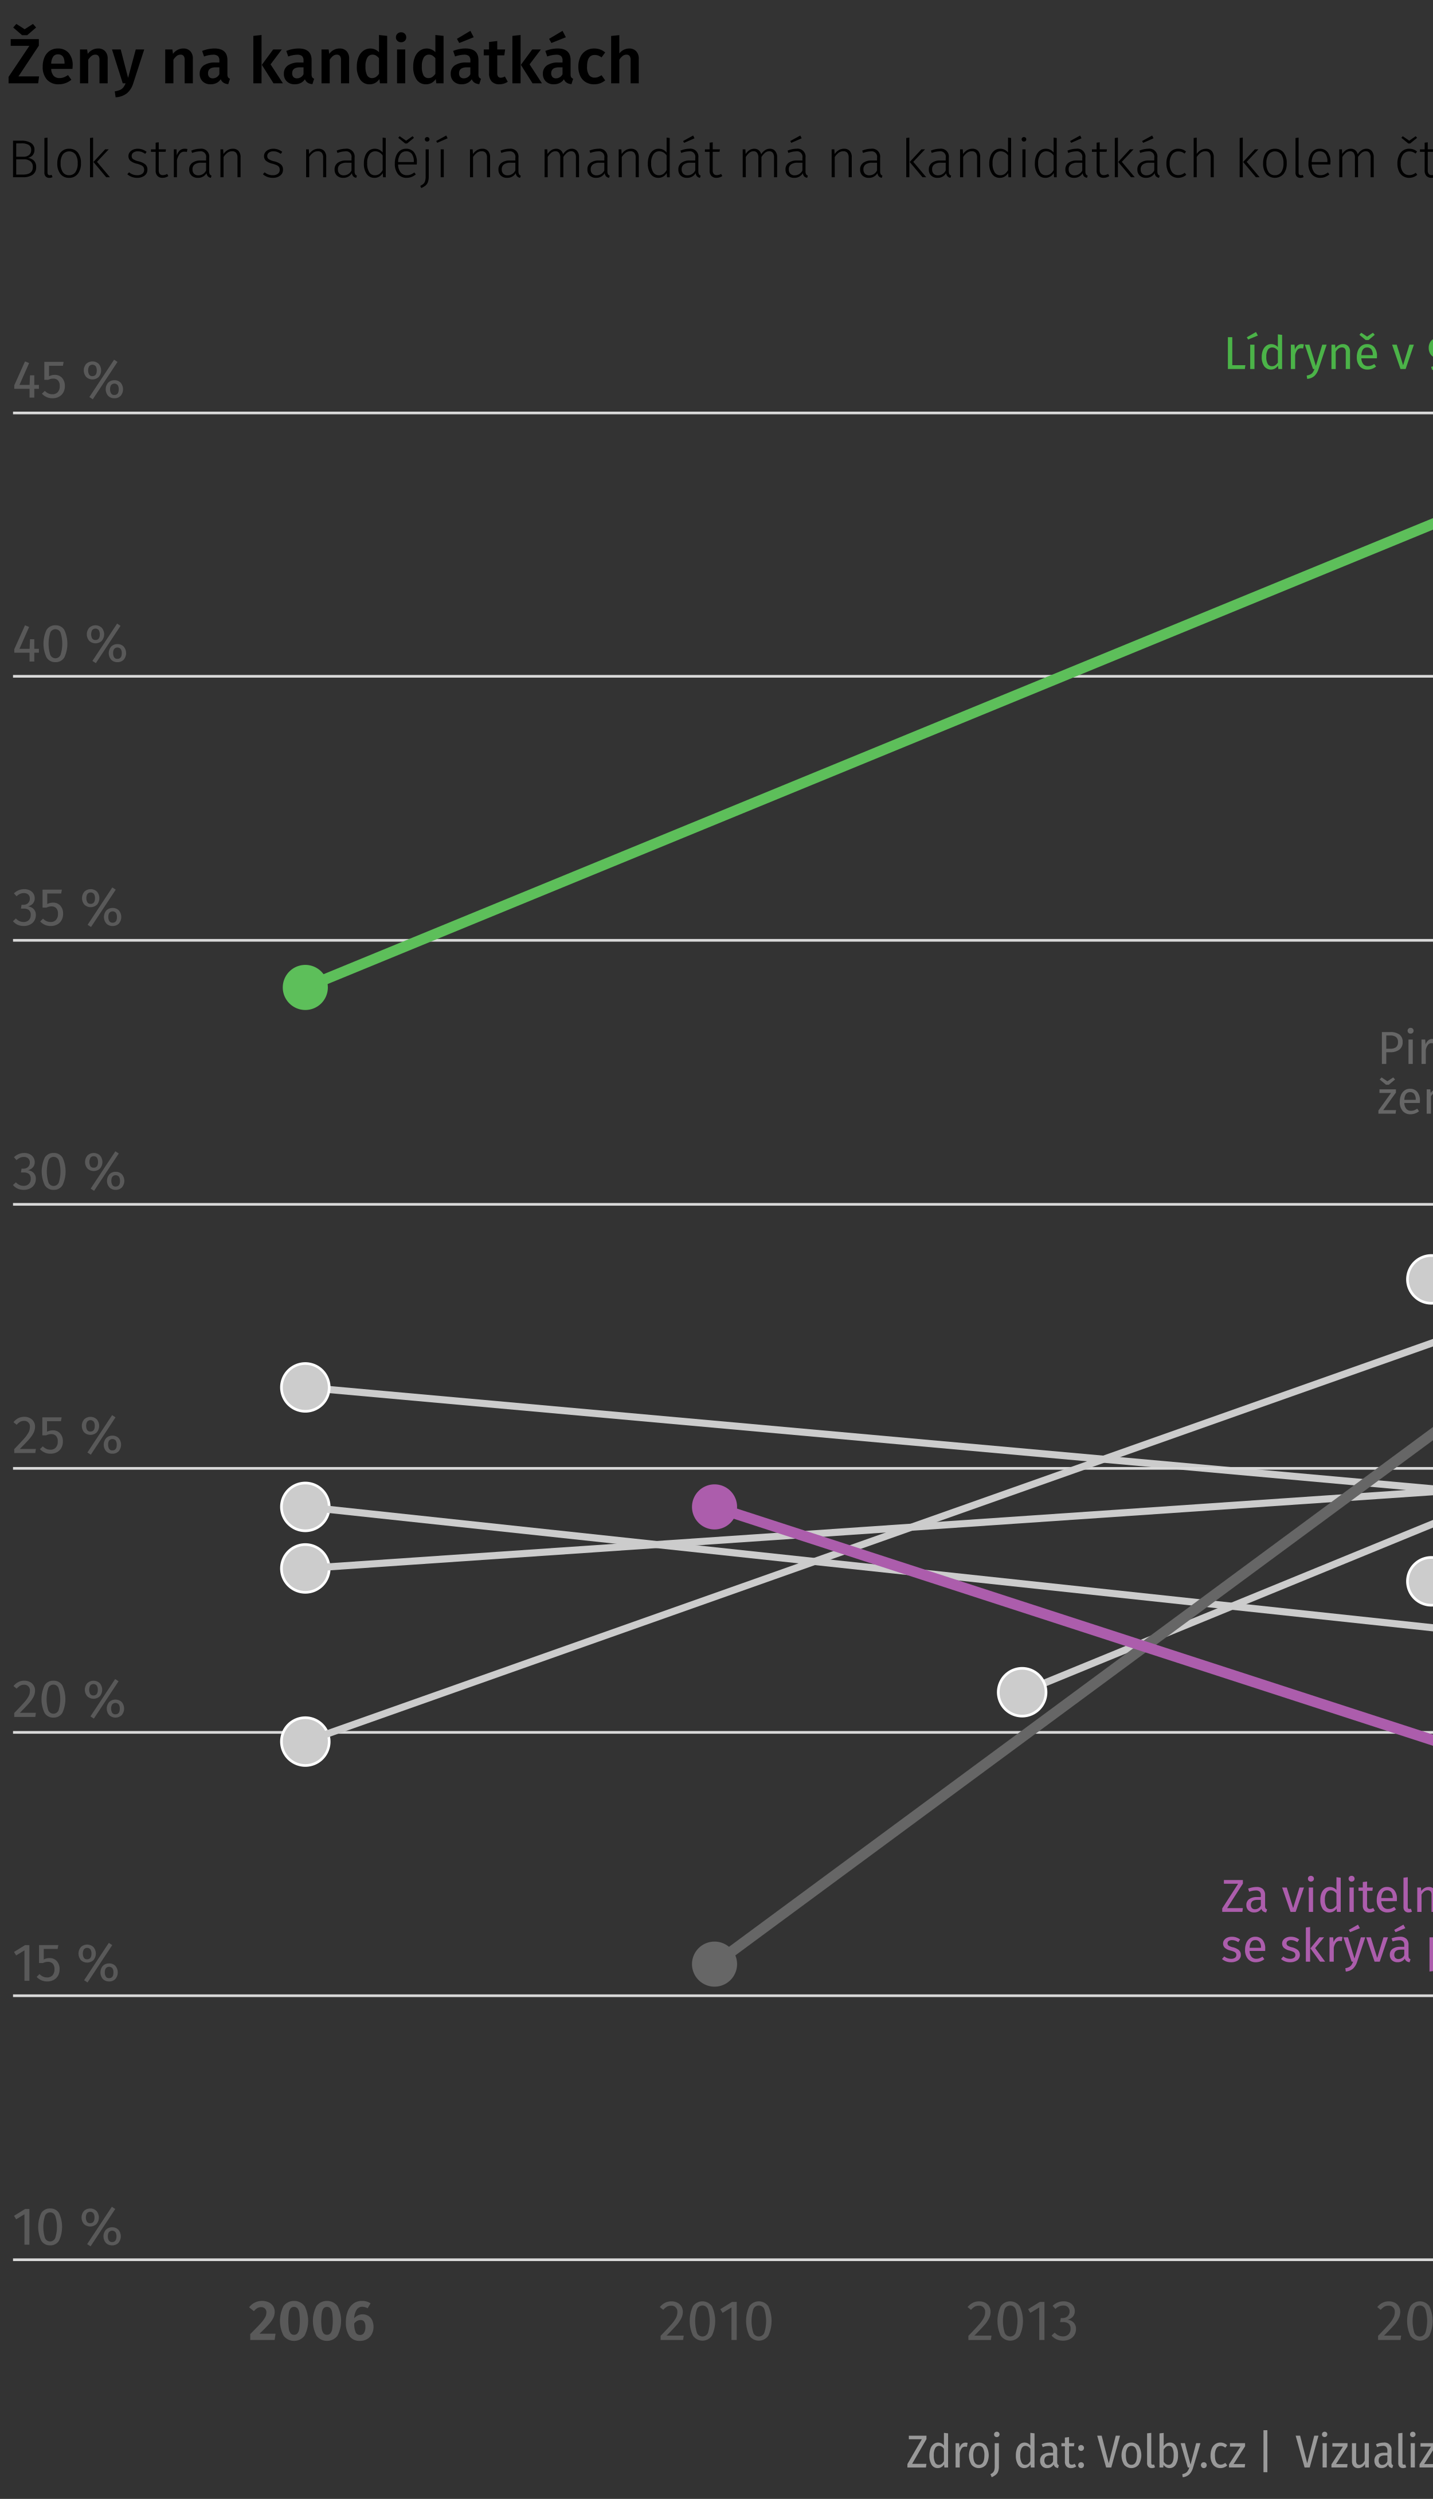 <svg id="Layer_1" data-name="Layer 1" xmlns="http://www.w3.org/2000/svg" viewBox="0 0 403 702.644"><rect x="0" y="0" width="403" height="702.644" fill="#333333" stroke="none"/><defs><style>.cls-1,.cls-12,.cls-13,.cls-3,.cls-9{fill:none;}.cls-1{stroke:#ccc;stroke-width:2px;}.cls-1,.cls-12,.cls-13,.cls-9{stroke-miterlimit:10;}.cls-2{fill:#595959;}.cls-3{stroke:#d9d9d9;stroke-linejoin:round;stroke-width:0.75px;}.cls-4{fill:#ccc;}.cls-5{fill:#fff;}.cls-6{fill:#666;}.cls-7{fill:#5dbf5a;}.cls-8{fill:#ac5dac;}.cls-9{stroke:#5dbf5a;}.cls-12,.cls-13,.cls-9{stroke-width:3px;}.cls-10{fill:#4bb348;}.cls-11{isolation:isolate;}.cls-12{stroke:#666;}.cls-13{stroke:#ac5dac;}.cls-14{fill:#999;}</style></defs><line class="cls-1" x1="287.459" y1="475.821" x2="517.62" y2="381.463"/><line class="cls-1" x1="85.866" y1="390.114" x2="517.62" y2="428.944"/><path class="cls-2" d="M75.588,647.371a2.95,2.95,0,0,1,1.24,1.1,2.905,2.905,0,0,1,.424,1.544,4.016,4.016,0,0,1-.375,1.7,7.982,7.982,0,0,1-1.281,1.84q-.9,1.025-2.631,2.64h4.527l-.256,1.76H70.373v-1.648q2.016-2.016,2.912-3.008a9.247,9.247,0,0,0,1.264-1.68,2.967,2.967,0,0,0,.367-1.408,1.467,1.467,0,0,0-.4-1.088,1.444,1.444,0,0,0-1.071-.4,2.09,2.09,0,0,0-1.056.264,3.777,3.777,0,0,0-.977.872l-1.359-1.088a4.578,4.578,0,0,1,5.535-1.4Z"/><path class="cls-2" d="M85.652,648.411a9.11,9.11,0,0,1-.007,8.344,3.713,3.713,0,0,1-5.9,0,9.138,9.138,0,0,1,0-8.344,3.733,3.733,0,0,1,5.9,0Zm-3.888.624a2.505,2.505,0,0,0-.52,1.232,15.993,15.993,0,0,0,0,4.624,2.505,2.505,0,0,0,.52,1.232,1.21,1.21,0,0,0,.927.376,1.224,1.224,0,0,0,.928-.368,2.5,2.5,0,0,0,.53-1.224,15.678,15.678,0,0,0,0-4.672,2.444,2.444,0,0,0-.53-1.216,1.237,1.237,0,0,0-.928-.36A1.21,1.21,0,0,0,81.764,649.035Z"/><path class="cls-2" d="M94.916,648.411a9.106,9.106,0,0,1-.008,8.344,3.712,3.712,0,0,1-5.9,0,9.138,9.138,0,0,1,0-8.344,3.733,3.733,0,0,1,5.9,0Zm-3.887.624a2.505,2.505,0,0,0-.521,1.232,15.993,15.993,0,0,0,0,4.624,2.505,2.505,0,0,0,.521,1.232,1.21,1.21,0,0,0,.928.376,1.228,1.228,0,0,0,.928-.368,2.5,2.5,0,0,0,.527-1.224,15.59,15.59,0,0,0,0-4.672,2.445,2.445,0,0,0-.527-1.216,1.241,1.241,0,0,0-.928-.36A1.21,1.21,0,0,0,91.029,649.035Z"/><path class="cls-2" d="M103.549,651.155a2.89,2.89,0,0,1,1.1,1.208,4.645,4.645,0,0,1-.073,3.928,3.491,3.491,0,0,1-1.336,1.408,3.822,3.822,0,0,1-1.984.512,3.429,3.429,0,0,1-3.008-1.384A6.563,6.563,0,0,1,97.268,653a8.467,8.467,0,0,1,.552-3.176,4.7,4.7,0,0,1,1.577-2.112,4,4,0,0,1,2.416-.744,4.153,4.153,0,0,1,2.4.688l-.832,1.392a2.972,2.972,0,0,0-1.522-.432,1.825,1.825,0,0,0-1.566.848,4.535,4.535,0,0,0-.672,2.384,3.106,3.106,0,0,1,3.928-.688Zm-1.168,4.8a3.072,3.072,0,0,0,.375-1.648,2.561,2.561,0,0,0-.344-1.512,1.209,1.209,0,0,0-1.031-.456,2.235,2.235,0,0,0-1.76.992,6.134,6.134,0,0,0,.406,2.472,1.289,1.289,0,0,0,1.241.744A1.239,1.239,0,0,0,102.381,655.955Z"/><path class="cls-2" d="M190.5,647.475a2.788,2.788,0,0,1,1.529,2.544,4.2,4.2,0,0,1-.441,1.872,9.1,9.1,0,0,1-1.352,1.936q-.911,1.039-2.767,2.9h4.816l-.176,1.232h-6.32v-1.168q2.145-2.225,3.039-3.256a9.081,9.081,0,0,0,1.281-1.8,3.633,3.633,0,0,0,.383-1.648,1.643,1.643,0,0,0-1.76-1.776,2.361,2.361,0,0,0-1.152.272,4.247,4.247,0,0,0-1.055.9l-.96-.768a4.393,4.393,0,0,1,1.457-1.216,3.937,3.937,0,0,1,1.791-.4A3.558,3.558,0,0,1,190.5,647.475Z"/><path class="cls-2" d="M200.229,648.507a9.786,9.786,0,0,1,0,8.216,3.234,3.234,0,0,1-5.36,0,9.786,9.786,0,0,1,0-8.216,3.244,3.244,0,0,1,5.36,0Zm-4.225.776a11.266,11.266,0,0,0,0,6.664,1.665,1.665,0,0,0,3.08,0,11.072,11.072,0,0,0,0-6.656,1.668,1.668,0,0,0-3.08-.008Z"/><path class="cls-2" d="M207.18,647.251v10.7h-1.471v-9.136l-2.5,1.52-.641-1.04,3.313-2.048Z"/><path class="cls-2" d="M216.084,648.507a9.786,9.786,0,0,1,0,8.216,3.233,3.233,0,0,1-5.359,0,9.776,9.776,0,0,1,0-8.216,3.243,3.243,0,0,1,5.359,0Zm-4.223.776a11.266,11.266,0,0,0,0,6.664,1.665,1.665,0,0,0,3.08,0,11.072,11.072,0,0,0,0-6.656,1.668,1.668,0,0,0-3.08-.008Z"/><path class="cls-2" d="M277.051,647.475a2.825,2.825,0,0,1,1.129,1.048,2.858,2.858,0,0,1,.4,1.5,4.2,4.2,0,0,1-.441,1.872,9.1,9.1,0,0,1-1.352,1.936q-.91,1.039-2.767,2.9h4.816l-.176,1.232h-6.32v-1.168q2.145-2.225,3.039-3.256a9.123,9.123,0,0,0,1.281-1.8,3.633,3.633,0,0,0,.383-1.648,1.643,1.643,0,0,0-1.76-1.776,2.361,2.361,0,0,0-1.152.272,4.229,4.229,0,0,0-1.055.9l-.961-.768a4.413,4.413,0,0,1,1.457-1.216,3.943,3.943,0,0,1,1.791-.4A3.562,3.562,0,0,1,277.051,647.475Z"/><path class="cls-2" d="M286.779,648.507a9.776,9.776,0,0,1,0,8.216,3.233,3.233,0,0,1-5.359,0,9.786,9.786,0,0,1,0-8.216,3.243,3.243,0,0,1,5.359,0Zm-4.224.776a11.266,11.266,0,0,0,0,6.664,1.665,1.665,0,0,0,3.08,0,11.072,11.072,0,0,0,0-6.656,1.668,1.668,0,0,0-3.08-.008Z"/><path class="cls-2" d="M293.731,647.251v10.7H292.26v-9.136l-2.5,1.52-.641-1.04,3.313-2.048Z"/><path class="cls-2" d="M300.8,647.459a2.65,2.65,0,0,1,1.088.992,2.594,2.594,0,0,1,.375,1.36,2.321,2.321,0,0,1-.567,1.608,2.847,2.847,0,0,1-1.511.856,2.717,2.717,0,0,1,1.742.768,2.461,2.461,0,0,1,.672,1.824,3.224,3.224,0,0,1-.447,1.68,3.079,3.079,0,0,1-1.28,1.176,4.179,4.179,0,0,1-1.92.424,4.4,4.4,0,0,1-1.793-.36,3.933,3.933,0,0,1-1.423-1.08l.88-.816a3.682,3.682,0,0,0,1.08.8,2.829,2.829,0,0,0,1.208.256,2.153,2.153,0,0,0,1.583-.568,2.046,2.046,0,0,0,.577-1.528,1.8,1.8,0,0,0-.543-1.488,2.51,2.51,0,0,0-1.584-.432h-.8l.176-1.136h.545a1.99,1.99,0,0,0,1.382-.5,1.768,1.768,0,0,0,.553-1.392,1.539,1.539,0,0,0-.48-1.192,1.848,1.848,0,0,0-1.3-.44,2.843,2.843,0,0,0-1.143.224,3.759,3.759,0,0,0-1.064.736l-.768-.88a4.375,4.375,0,0,1,3.055-1.264A3.677,3.677,0,0,1,300.8,647.459Z"/><path class="cls-2" d="M392.26,647.475a2.791,2.791,0,0,1,1.527,2.544,4.2,4.2,0,0,1-.439,1.872A9.1,9.1,0,0,1,392,653.827q-.913,1.039-2.769,2.9h4.816l-.176,1.232h-6.32v-1.168q2.145-2.225,3.041-3.256a9.1,9.1,0,0,0,1.279-1.8,3.634,3.634,0,0,0,.385-1.648,1.643,1.643,0,0,0-1.76-1.776,2.361,2.361,0,0,0-1.152.272,4.2,4.2,0,0,0-1.057.9l-.959-.768a4.407,4.407,0,0,1,1.455-1.216,3.951,3.951,0,0,1,1.793-.4A3.571,3.571,0,0,1,392.26,647.475Z"/><path class="cls-2" d="M401.986,648.507a9.776,9.776,0,0,1,0,8.216,3.233,3.233,0,0,1-5.359,0,9.786,9.786,0,0,1,0-8.216,3.243,3.243,0,0,1,5.359,0Zm-4.222.776a11.266,11.266,0,0,0,0,6.664,1.665,1.665,0,0,0,3.08,0,11.072,11.072,0,0,0,0-6.656,1.668,1.668,0,0,0-3.08-.008Z"/><line class="cls-3" x1="3.665" y1="635.394" x2="530.23" y2="635.394"/><line class="cls-3" x1="3.665" y1="561.155" x2="530.23" y2="561.155"/><line class="cls-3" x1="3.665" y1="487.117" x2="530.23" y2="487.117"/><line class="cls-3" x1="3.665" y1="412.877" x2="530.23" y2="412.877"/><line class="cls-3" x1="3.665" y1="338.638" x2="530.23" y2="338.638"/><line class="cls-3" x1="3.665" y1="264.399" x2="530.23" y2="264.399"/><line class="cls-3" x1="3.665" y1="190.16" x2="530.23" y2="190.16"/><line class="cls-3" x1="3.665" y1="116.122" x2="530.23" y2="116.122"/><circle class="cls-4" cx="287.459" cy="475.821" r="6.713"/><path class="cls-5" d="M287.459,469.483a6.338,6.338,0,1,1-6.338,6.338,6.338,6.338,0,0,1,6.338-6.338m0-.75a7.088,7.088,0,1,0,7.087,7.088,7.1,7.1,0,0,0-7.087-7.088Z"/><path class="cls-6" d="M207.285,552.273a6.338,6.338,0,1,1-6.338-6.337,6.338,6.338,0,0,1,6.338,6.337Z"/><path class="cls-4" d="M85.866,447.728a6.713,6.713,0,1,1,6.713-6.713A6.72,6.72,0,0,1,85.866,447.728Z"/><path class="cls-5" d="M85.866,434.678a6.338,6.338,0,1,1-6.337,6.337,6.338,6.338,0,0,1,6.337-6.337m0-.75a7.088,7.088,0,1,0,7.088,7.087,7.095,7.095,0,0,0-7.088-7.087Z"/><path class="cls-4" d="M85.866,496.416a6.713,6.713,0,1,1,6.713-6.712A6.72,6.72,0,0,1,85.866,496.416Z"/><path class="cls-5" d="M85.866,483.366a6.338,6.338,0,1,1-6.337,6.338,6.338,6.338,0,0,1,6.337-6.338m0-.75a7.088,7.088,0,1,0,7.088,7.088,7.095,7.095,0,0,0-7.088-7.088Z"/><path class="cls-4" d="M85.866,396.826a6.713,6.713,0,1,1,6.713-6.712A6.72,6.72,0,0,1,85.866,396.826Z"/><path class="cls-5" d="M85.866,383.776a6.338,6.338,0,1,1-6.337,6.338,6.338,6.338,0,0,1,6.337-6.338m0-.75a7.088,7.088,0,1,0,7.088,7.088,7.1,7.1,0,0,0-7.088-7.088Z"/><path class="cls-4" d="M85.866,430.425a6.713,6.713,0,1,1,6.713-6.712A6.72,6.72,0,0,1,85.866,430.425Z"/><path class="cls-5" d="M85.866,417.375a6.338,6.338,0,1,1-6.337,6.338,6.338,6.338,0,0,1,6.337-6.338m0-.75a7.088,7.088,0,1,0,7.088,7.088,7.1,7.1,0,0,0-7.088-7.088Z"/><path class="cls-4" d="M402.54,451.349a6.713,6.713,0,1,1,6.712-6.713A6.721,6.721,0,0,1,402.54,451.349Z"/><path class="cls-5" d="M402.539,438.3a6.338,6.338,0,1,1-6.337,6.337,6.338,6.338,0,0,1,6.337-6.337m0-.75a7.088,7.088,0,1,0,7.088,7.087,7.095,7.095,0,0,0-7.088-7.087Z"/><path class="cls-7" d="M92.2,277.649a6.338,6.338,0,1,1-6.338-6.337,6.338,6.338,0,0,1,6.338,6.337Z"/><path class="cls-4" d="M402.54,366.447a6.713,6.713,0,1,1,6.712-6.712A6.72,6.72,0,0,1,402.54,366.447Z"/><path class="cls-5" d="M402.539,353.4a6.338,6.338,0,1,1-6.337,6.338,6.338,6.338,0,0,1,6.337-6.338m0-.75a7.088,7.088,0,1,0,7.088,7.088,7.1,7.1,0,0,0-7.088-7.088Z"/><path class="cls-8" d="M207.285,423.713a6.338,6.338,0,1,1-6.338-6.338,6.338,6.338,0,0,1,6.338,6.338Z"/><path class="cls-2" d="M8.263,621.13v10.035H6.883V622.6l-2.34,1.425-.6-.975,3.105-1.92Z"/><path class="cls-2" d="M16.61,622.307a9.17,9.17,0,0,1,0,7.7,2.783,2.783,0,0,1-2.512,1.335,2.783,2.783,0,0,1-2.512-1.335,9.17,9.17,0,0,1,0-7.7A2.787,2.787,0,0,1,14.1,620.98,2.787,2.787,0,0,1,16.61,622.307Zm-3.96.728a10.574,10.574,0,0,0,0,6.248,1.562,1.562,0,0,0,2.888,0,10.363,10.363,0,0,0,0-6.241,1.564,1.564,0,0,0-2.888-.007Z"/><path class="cls-2" d="M27.125,621.67a2.833,2.833,0,0,1,0,3.69,2.577,2.577,0,0,1-3.51,0,2.837,2.837,0,0,1,0-3.69,2.577,2.577,0,0,1,3.51,0Zm-2.7.69a2.522,2.522,0,0,0,0,2.3,1,1,0,0,0,.937.458q1.215,0,1.215-1.605a2.232,2.232,0,0,0-.27-1.148,1.2,1.2,0,0,0-1.882-.007Zm7.027-1.86.96.63-6.945,10.5-.96-.63Zm1.845,6.465a2.859,2.859,0,0,1,0,3.69,2.346,2.346,0,0,1-1.755.69,2.372,2.372,0,0,1-1.763-.69,2.837,2.837,0,0,1,0-3.69,2.372,2.372,0,0,1,1.763-.69A2.346,2.346,0,0,1,33.3,626.965Zm-2.692.7a2.124,2.124,0,0,0-.278,1.148,2.166,2.166,0,0,0,.278,1.147,1.007,1.007,0,0,0,.937.458q1.215,0,1.215-1.605a2.186,2.186,0,0,0-.27-1.14,1.216,1.216,0,0,0-1.882-.008Z"/><path class="cls-2" d="M8.263,546.928v10.035H6.883V548.4l-2.34,1.425-.6-.976,3.105-1.919Z"/><path class="cls-2" d="M16.213,548.008H12.3v2.955a3.488,3.488,0,0,1,1.605-.39,2.678,2.678,0,0,1,2.07.847,3.313,3.313,0,0,1,.78,2.333,3.528,3.528,0,0,1-.435,1.762,3.036,3.036,0,0,1-1.222,1.2,3.764,3.764,0,0,1-1.822.428,3.961,3.961,0,0,1-1.636-.323,4.34,4.34,0,0,1-1.335-.953l.81-.794a3.413,3.413,0,0,0,.991.712,2.747,2.747,0,0,0,1.154.233,1.941,1.941,0,0,0,1.508-.6,2.426,2.426,0,0,0,.548-1.7,2.174,2.174,0,0,0-.5-1.589,1.8,1.8,0,0,0-1.335-.5,2.964,2.964,0,0,0-.72.083,3.743,3.743,0,0,0-.7.263H10.979v-5.055h5.429Z"/><path class="cls-2" d="M26.27,547.468a2.837,2.837,0,0,1,0,3.69,2.58,2.58,0,0,1-3.51,0,2.833,2.833,0,0,1,0-3.69,2.577,2.577,0,0,1,3.51,0Zm-2.7.69a2.522,2.522,0,0,0,0,2.3,1.009,1.009,0,0,0,.938.458q1.213,0,1.215-1.605a2.222,2.222,0,0,0-.271-1.148,1.2,1.2,0,0,0-1.882-.007ZM30.6,546.3l.96.63-6.946,10.5-.96-.63Zm1.844,6.464a2.86,2.86,0,0,1,0,3.691,2.346,2.346,0,0,1-1.754.69,2.372,2.372,0,0,1-1.763-.69,2.835,2.835,0,0,1,0-3.691,2.375,2.375,0,0,1,1.763-.689A2.349,2.349,0,0,1,32.442,552.762Zm-2.692.7a2.133,2.133,0,0,0-.277,1.148,2.177,2.177,0,0,0,.277,1.147,1.009,1.009,0,0,0,.938.458q1.213,0,1.214-1.605a2.186,2.186,0,0,0-.269-1.14,1.217,1.217,0,0,0-1.883-.008Z"/><path class="cls-2" d="M8.421,472.949a2.614,2.614,0,0,1,1.432,2.385,3.921,3.921,0,0,1-.413,1.755A8.557,8.557,0,0,1,8.173,478.9q-.855.975-2.595,2.715h4.515l-.165,1.155H4v-1.1q2.01-2.085,2.85-3.053a8.568,8.568,0,0,0,1.2-1.687,3.407,3.407,0,0,0,.36-1.545,1.54,1.54,0,0,0-1.65-1.665,2.21,2.21,0,0,0-1.08.255,3.948,3.948,0,0,0-.99.84l-.9-.72a4.14,4.14,0,0,1,1.365-1.14,3.7,3.7,0,0,1,1.68-.375A3.348,3.348,0,0,1,8.421,472.949Z"/><path class="cls-2" d="M17.54,473.916a9.17,9.17,0,0,1,0,7.7,2.784,2.784,0,0,1-2.513,1.335,2.783,2.783,0,0,1-2.511-1.335,9.17,9.17,0,0,1,0-7.7,2.786,2.786,0,0,1,2.511-1.327A2.787,2.787,0,0,1,17.54,473.916Zm-3.96.728a10.55,10.55,0,0,0,0,6.247,1.561,1.561,0,0,0,2.888,0,10.38,10.38,0,0,0,0-6.24,1.564,1.564,0,0,0-2.888-.007Z"/><path class="cls-2" d="M28.055,473.279a2.837,2.837,0,0,1,0,3.69,2.58,2.58,0,0,1-3.51,0,2.833,2.833,0,0,1,0-3.69,2.577,2.577,0,0,1,3.51,0Zm-2.7.69a2.514,2.514,0,0,0,0,2.3,1.007,1.007,0,0,0,.937.458q1.215,0,1.215-1.6a2.222,2.222,0,0,0-.271-1.148,1.2,1.2,0,0,0-1.881-.007Zm7.027-1.86.96.63-6.945,10.5-.96-.63Zm1.845,6.465a2.862,2.862,0,0,1,0,3.69,2.587,2.587,0,0,1-3.518,0,2.833,2.833,0,0,1,0-3.69,2.587,2.587,0,0,1,3.518,0Zm-2.693.7a2.133,2.133,0,0,0-.277,1.148,2.175,2.175,0,0,0,.277,1.147,1.009,1.009,0,0,0,.938.458q1.213,0,1.215-1.605a2.186,2.186,0,0,0-.27-1.14,1.217,1.217,0,0,0-1.883-.008Z"/><path class="cls-2" d="M8.421,398.747a2.617,2.617,0,0,1,1.432,2.385,3.921,3.921,0,0,1-.413,1.755A8.557,8.557,0,0,1,8.173,404.7q-.855.975-2.595,2.715h4.515l-.165,1.155H4v-1.1q2.01-2.085,2.85-3.052a8.57,8.57,0,0,0,1.2-1.688,3.407,3.407,0,0,0,.36-1.545,1.541,1.541,0,0,0-1.65-1.665,2.21,2.21,0,0,0-1.08.255,3.948,3.948,0,0,0-.99.84l-.9-.72a4.14,4.14,0,0,1,1.365-1.14,3.7,3.7,0,0,1,1.68-.375A3.348,3.348,0,0,1,8.421,398.747Z"/><path class="cls-2" d="M17.143,399.617H13.228v2.955a3.485,3.485,0,0,1,1.605-.39,2.677,2.677,0,0,1,2.069.848,3.308,3.308,0,0,1,.781,2.332,3.531,3.531,0,0,1-.435,1.763,3.045,3.045,0,0,1-1.223,1.2,3.758,3.758,0,0,1-1.822.427,3.968,3.968,0,0,1-1.636-.323,4.36,4.36,0,0,1-1.335-.952l.811-.795a3.378,3.378,0,0,0,.99.712,2.739,2.739,0,0,0,1.155.233,1.939,1.939,0,0,0,1.507-.6,2.42,2.42,0,0,0,.548-1.695,2.179,2.179,0,0,0-.495-1.59,1.8,1.8,0,0,0-1.335-.5,3.024,3.024,0,0,0-.721.082,3.841,3.841,0,0,0-.7.263H11.908v-5.055h5.43Z"/><path class="cls-2" d="M27.2,399.077a2.833,2.833,0,0,1,0,3.69,2.577,2.577,0,0,1-3.51,0,2.837,2.837,0,0,1,0-3.69,2.577,2.577,0,0,1,3.51,0Zm-2.7.69a2.524,2.524,0,0,0,0,2.3,1.008,1.008,0,0,0,.938.457q1.214,0,1.214-1.6a2.216,2.216,0,0,0-.27-1.147,1.2,1.2,0,0,0-1.882-.008Zm7.027-1.86.96.63-6.945,10.5-.96-.63Zm1.845,6.465a2.859,2.859,0,0,1,0,3.69,2.346,2.346,0,0,1-1.755.69,2.372,2.372,0,0,1-1.762-.69,2.833,2.833,0,0,1,0-3.69,2.372,2.372,0,0,1,1.762-.69A2.346,2.346,0,0,1,33.373,404.372Zm-2.692.7a2.12,2.12,0,0,0-.278,1.147,2.172,2.172,0,0,0,.278,1.148,1.006,1.006,0,0,0,.937.457q1.215,0,1.215-1.605a2.2,2.2,0,0,0-.269-1.14,1.216,1.216,0,0,0-1.883-.007Z"/><path class="cls-2" d="M8.391,324.543a2.494,2.494,0,0,1,1.019.929,2.423,2.423,0,0,1,.353,1.276,2.173,2.173,0,0,1-.532,1.507,2.677,2.677,0,0,1-1.418.8,2.554,2.554,0,0,1,1.635.721,2.309,2.309,0,0,1,.63,1.71,3.019,3.019,0,0,1-.42,1.575,2.882,2.882,0,0,1-1.2,1.1,3.911,3.911,0,0,1-1.8.4,4.116,4.116,0,0,1-1.68-.338,3.687,3.687,0,0,1-1.335-1.012l.825-.765a3.466,3.466,0,0,0,1.013.75,2.653,2.653,0,0,0,1.132.24,2.023,2.023,0,0,0,1.485-.533,1.92,1.92,0,0,0,.54-1.433,1.686,1.686,0,0,0-.51-1.395,2.346,2.346,0,0,0-1.485-.4h-.75l.165-1.065h.51a1.862,1.862,0,0,0,1.3-.466,1.657,1.657,0,0,0,.518-1.3,1.441,1.441,0,0,0-.45-1.118,1.729,1.729,0,0,0-1.215-.413,2.7,2.7,0,0,0-1.072.21,3.5,3.5,0,0,0-1,.691l-.721-.825A4.1,4.1,0,0,1,6.793,324.2,3.445,3.445,0,0,1,8.391,324.543Z"/><path class="cls-2" d="M17.6,325.525a9.18,9.18,0,0,1,0,7.7,2.786,2.786,0,0,1-2.513,1.335,2.785,2.785,0,0,1-2.512-1.335,9.18,9.18,0,0,1,0-7.7,2.789,2.789,0,0,1,2.512-1.327A2.79,2.79,0,0,1,17.6,325.525Zm-3.96.728a10.55,10.55,0,0,0,0,6.247,1.56,1.56,0,0,0,2.887,0,10.359,10.359,0,0,0,0-6.24,1.563,1.563,0,0,0-2.887-.007Z"/><path class="cls-2" d="M28.115,324.887a2.833,2.833,0,0,1,0,3.69,2.576,2.576,0,0,1-3.509,0,2.833,2.833,0,0,1,0-3.69,2.578,2.578,0,0,1,3.509,0Zm-2.7.69a2.524,2.524,0,0,0,0,2.3,1.009,1.009,0,0,0,.938.458q1.214,0,1.214-1.605a2.22,2.22,0,0,0-.27-1.148,1,1,0,0,0-.944-.457A1.015,1.015,0,0,0,25.416,325.577Zm7.027-1.859.96.629-6.945,10.5-.96-.629Zm1.845,6.464a2.86,2.86,0,0,1,0,3.691,2.346,2.346,0,0,1-1.755.69,2.372,2.372,0,0,1-1.762-.69,2.835,2.835,0,0,1,0-3.691,2.375,2.375,0,0,1,1.762-.69A2.35,2.35,0,0,1,34.288,330.182Zm-2.692.7a2.124,2.124,0,0,0-.278,1.148,2.168,2.168,0,0,0,.278,1.147,1.007,1.007,0,0,0,.937.458q1.215,0,1.215-1.6a2.2,2.2,0,0,0-.269-1.141,1.218,1.218,0,0,0-1.883-.007Z"/><path class="cls-2" d="M8.391,250.354a2.494,2.494,0,0,1,1.019.929,2.423,2.423,0,0,1,.353,1.276,2.173,2.173,0,0,1-.532,1.507,2.677,2.677,0,0,1-1.418.8,2.559,2.559,0,0,1,1.635.721,2.309,2.309,0,0,1,.63,1.71,3.019,3.019,0,0,1-.42,1.575,2.882,2.882,0,0,1-1.2,1.1,3.911,3.911,0,0,1-1.8.4,4.116,4.116,0,0,1-1.68-.338,3.687,3.687,0,0,1-1.335-1.012l.825-.765a3.466,3.466,0,0,0,1.013.75,2.653,2.653,0,0,0,1.132.24,2.023,2.023,0,0,0,1.485-.533,1.92,1.92,0,0,0,.54-1.433,1.686,1.686,0,0,0-.51-1.4,2.346,2.346,0,0,0-1.485-.4h-.75l.165-1.065h.51a1.862,1.862,0,0,0,1.3-.466,1.657,1.657,0,0,0,.518-1.3,1.442,1.442,0,0,0-.45-1.118,1.729,1.729,0,0,0-1.215-.413,2.7,2.7,0,0,0-1.072.21,3.52,3.52,0,0,0-1,.691l-.721-.825a4.1,4.1,0,0,1,2.865-1.185A3.445,3.445,0,0,1,8.391,250.354Z"/><path class="cls-2" d="M17.2,251.239H13.288v2.955a3.489,3.489,0,0,1,1.606-.39,2.678,2.678,0,0,1,2.069.847,3.313,3.313,0,0,1,.78,2.333,3.527,3.527,0,0,1-.434,1.762,3.038,3.038,0,0,1-1.223,1.2,3.761,3.761,0,0,1-1.822.428,3.961,3.961,0,0,1-1.636-.323,4.352,4.352,0,0,1-1.335-.953l.811-.794a3.4,3.4,0,0,0,.99.712,2.75,2.75,0,0,0,1.154.233,1.94,1.94,0,0,0,1.508-.6,2.426,2.426,0,0,0,.548-1.7,2.178,2.178,0,0,0-.495-1.589,1.8,1.8,0,0,0-1.335-.5,2.973,2.973,0,0,0-.721.083,3.743,3.743,0,0,0-.7.263H11.969v-5.056H17.4Z"/><path class="cls-2" d="M27.26,250.7a2.835,2.835,0,0,1,0,3.689,2.577,2.577,0,0,1-3.51,0,2.832,2.832,0,0,1,0-3.689,2.577,2.577,0,0,1,3.51,0Zm-2.7.689a2.516,2.516,0,0,0,0,2.3,1.007,1.007,0,0,0,.937.458q1.215,0,1.215-1.6a2.22,2.22,0,0,0-.271-1.148,1.2,1.2,0,0,0-1.881-.008Zm7.027-1.859.96.629-6.945,10.5-.96-.629Zm1.845,6.464a2.864,2.864,0,0,1,0,3.691,2.348,2.348,0,0,1-1.755.69,2.372,2.372,0,0,1-1.763-.69,2.835,2.835,0,0,1,0-3.691,2.375,2.375,0,0,1,1.763-.689A2.351,2.351,0,0,1,33.433,255.993Zm-2.693.7a2.133,2.133,0,0,0-.277,1.148,2.177,2.177,0,0,0,.277,1.147,1.009,1.009,0,0,0,.938.458q1.213,0,1.215-1.605a2.186,2.186,0,0,0-.27-1.14,1.217,1.217,0,0,0-1.883-.008Z"/><path class="cls-2" d="M10.948,182.435v1.095h-1.3v2.475H8.308V183.53H4.018v-.99l3.015-6.72,1.155.48-2.715,6.135h2.85l.12-2.7h1.2v2.7Z"/><path class="cls-2" d="M18.1,177.147a9.18,9.18,0,0,1,0,7.7,2.786,2.786,0,0,1-2.513,1.335,2.785,2.785,0,0,1-2.512-1.335,9.18,9.18,0,0,1,0-7.7,2.789,2.789,0,0,1,2.512-1.327A2.79,2.79,0,0,1,18.1,177.147Zm-3.96.728a10.55,10.55,0,0,0,0,6.247,1.561,1.561,0,0,0,2.888,0,10.38,10.38,0,0,0,0-6.24,1.564,1.564,0,0,0-2.888-.007Z"/><path class="cls-2" d="M28.61,176.51a2.833,2.833,0,0,1,0,3.69,2.578,2.578,0,0,1-3.509,0,2.833,2.833,0,0,1,0-3.69,2.576,2.576,0,0,1,3.509,0Zm-2.7.69a2.522,2.522,0,0,0,0,2.3,1.009,1.009,0,0,0,.938.458q1.213,0,1.215-1.605a2.22,2.22,0,0,0-.271-1.148,1.2,1.2,0,0,0-1.882-.007Zm7.028-1.86.96.63-6.946,10.5-.96-.63Zm1.844,6.464a2.86,2.86,0,0,1,0,3.691,2.346,2.346,0,0,1-1.755.69,2.372,2.372,0,0,1-1.762-.69,2.835,2.835,0,0,1,0-3.691,2.375,2.375,0,0,1,1.762-.689A2.349,2.349,0,0,1,34.783,181.8Zm-2.692.7a2.124,2.124,0,0,0-.277,1.148,2.168,2.168,0,0,0,.277,1.147,1.007,1.007,0,0,0,.937.458q1.215,0,1.215-1.6a2.2,2.2,0,0,0-.269-1.14,1.217,1.217,0,0,0-1.883-.008Z"/><path class="cls-2" d="M10.948,108.234v1.095h-1.3V111.8H8.308v-2.475H4.018v-.99l3.015-6.72,1.155.48-2.715,6.135h2.85l.12-2.7h1.2v2.7Z"/><path class="cls-2" d="M17.7,102.849H13.782V105.8a3.489,3.489,0,0,1,1.606-.39,2.677,2.677,0,0,1,2.069.848,3.305,3.305,0,0,1,.78,2.332,3.531,3.531,0,0,1-.434,1.763,3.036,3.036,0,0,1-1.223,1.2,3.75,3.75,0,0,1-1.822.428,3.968,3.968,0,0,1-1.636-.323,4.348,4.348,0,0,1-1.335-.952l.811-.8a3.4,3.4,0,0,0,.99.712,2.738,2.738,0,0,0,1.154.233,1.94,1.94,0,0,0,1.508-.6,2.425,2.425,0,0,0,.548-1.7,2.179,2.179,0,0,0-.495-1.59,1.806,1.806,0,0,0-1.335-.5,3.024,3.024,0,0,0-.721.082,3.814,3.814,0,0,0-.7.263H12.463v-5.055h5.43Z"/><path class="cls-2" d="M27.755,102.309a2.833,2.833,0,0,1,0,3.69,2.577,2.577,0,0,1-3.51,0,2.837,2.837,0,0,1,0-3.69,2.577,2.577,0,0,1,3.51,0Zm-2.7.69a2.516,2.516,0,0,0,0,2.3,1.006,1.006,0,0,0,.937.457q1.215,0,1.215-1.605a2.226,2.226,0,0,0-.27-1.147A1.2,1.2,0,0,0,25.056,103Zm7.027-1.86.96.63-6.945,10.5-.96-.63Zm1.845,6.465a2.859,2.859,0,0,1,0,3.69,2.346,2.346,0,0,1-1.755.69,2.372,2.372,0,0,1-1.763-.69,2.837,2.837,0,0,1,0-3.69,2.372,2.372,0,0,1,1.763-.69A2.346,2.346,0,0,1,33.928,107.6Zm-2.693.7a2.127,2.127,0,0,0-.277,1.147,2.175,2.175,0,0,0,.277,1.147,1.007,1.007,0,0,0,.938.458q1.213,0,1.215-1.605a2.186,2.186,0,0,0-.27-1.14,1.216,1.216,0,0,0-1.883-.007Z"/><line class="cls-9" x1="85.866" y1="277.649" x2="517.62" y2="100.199"/><line class="cls-1" x1="85.866" y1="489.704" x2="517.62" y2="337"/><line class="cls-1" x1="402.54" y1="359.735" x2="517.62" y2="385.688"/><line class="cls-1" x1="517.62" y1="426.932" x2="402.54" y2="444.636"/><line class="cls-1" x1="517.62" y1="469.987" x2="85.866" y2="423.713"/><line class="cls-1" x1="517.62" y1="411.642" x2="85.866" y2="441.015"/><path class="cls-10" d="M346.553,94.807v7.878h3.679l-.143,1.079h-4.771V94.807Z"/><path class="cls-10" d="M353.222,93.351l.533,1L351,95.471l-.364-.638Zm-.429,3.562v6.851h-1.2V96.913Z"/><path class="cls-10" d="M360.566,94.158v9.606h-1.052l-.117-.949a2.474,2.474,0,0,1-.845.813,2.357,2.357,0,0,1-3.036-.67,4.395,4.395,0,0,1-.682-2.587,5.039,5.039,0,0,1,.324-1.872,2.905,2.905,0,0,1,.937-1.28,2.3,2.3,0,0,1,1.43-.461,2.46,2.46,0,0,1,1.846.844V94.014Zm-1.949,8.56a2.928,2.928,0,0,0,.754-.761V98.6a2.608,2.608,0,0,0-.722-.669,1.664,1.664,0,0,0-.864-.228,1.388,1.388,0,0,0-1.228.663,3.626,3.626,0,0,0-.436,1.977,3.827,3.827,0,0,0,.4,1.976,1.284,1.284,0,0,0,1.157.649A1.68,1.68,0,0,0,358.617,102.718Z"/><path class="cls-10" d="M366.69,96.835l-.221,1.171a2.415,2.415,0,0,0-.6-.078,1.269,1.269,0,0,0-1.027.467,3.49,3.49,0,0,0-.612,1.456v3.913h-1.2V96.913h1.028l.116,1.391a2.6,2.6,0,0,1,.741-1.157,1.653,1.653,0,0,1,1.092-.389A2.787,2.787,0,0,1,366.69,96.835Z"/><path class="cls-10" d="M370.8,103.8a4.638,4.638,0,0,1-1.124,1.891,3.4,3.4,0,0,1-2.061.838l-.131-.936a3.547,3.547,0,0,0,1.081-.337,1.87,1.87,0,0,0,.642-.566,3.937,3.937,0,0,0,.449-.93h-.4l-2.3-6.851h1.275l1.833,5.98,1.794-5.98h1.235Z"/><path class="cls-10" d="M379.137,97.316a2.148,2.148,0,0,1,.527,1.534v4.914h-1.2V99.019a1.515,1.515,0,0,0-.273-1.027,1.036,1.036,0,0,0-.805-.3,1.56,1.56,0,0,0-.963.312,3.224,3.224,0,0,0-.779.9v4.861h-1.2V96.913h1.028l.1,1.015a2.693,2.693,0,0,1,.9-.858,2.334,2.334,0,0,1,1.19-.312A1.915,1.915,0,0,1,379.137,97.316Z"/><path class="cls-10" d="M387.217,100.748h-4.368a2.665,2.665,0,0,0,.571,1.664,1.658,1.658,0,0,0,1.274.534,2.8,2.8,0,0,0,.911-.143,3.72,3.72,0,0,0,.871-.456l.52.715a3.78,3.78,0,0,1-2.392.858,2.774,2.774,0,0,1-2.23-.935,3.84,3.84,0,0,1-.8-2.575,4.89,4.89,0,0,1,.345-1.891,2.981,2.981,0,0,1,.988-1.294,2.506,2.506,0,0,1,1.515-.467,2.538,2.538,0,0,1,2.093.9,3.833,3.833,0,0,1,.727,2.482C387.242,100.337,387.234,100.54,387.217,100.748Zm-1.106-7.189.508.585-1.756,1.47h-.793l-1.767-1.47.519-.585,1.639,1.093Zm-.051,6.227a2.528,2.528,0,0,0-.4-1.546,1.418,1.418,0,0,0-1.209-.534q-1.467,0-1.6,2.159h3.211Z"/><path class="cls-10" d="M397.629,96.913l-2.326,6.851h-1.444l-2.366-6.851h1.3l1.8,5.786,1.78-5.786Z"/><path class="cls-10" d="M406.664,95.841a3.889,3.889,0,0,1,.715,2.477,7.176,7.176,0,0,1-.48,2.866,3.922,3.922,0,0,1-1.469,1.729,10.265,10.265,0,0,1-2.679,1.138l-.272-.9a6.618,6.618,0,0,0,2.67-1.34,3.1,3.1,0,0,0,1-2.249,2.263,2.263,0,0,1-.807.755,2.293,2.293,0,0,1-1.144.285,2.233,2.233,0,0,1-1.221-.344,2.394,2.394,0,0,1-.866-.975,3.236,3.236,0,0,1-.318-1.476,2.994,2.994,0,0,1,.377-1.533,2.583,2.583,0,0,1,1.008-1,2.872,2.872,0,0,1,1.4-.345A2.509,2.509,0,0,1,406.664,95.841Zm-.494,2.75a4.036,4.036,0,0,0-.357-2.074,1.316,1.316,0,0,0-1.215-.63,1.443,1.443,0,0,0-1.184.506A2.223,2.223,0,0,0,403,97.836a2.075,2.075,0,0,0,.391,1.372,1.3,1.3,0,0,0,1.052.461A2.037,2.037,0,0,0,406.17,98.591Z"/><path class="cls-6" d="M393.55,290.891a2.449,2.449,0,0,1,.91,2.074,2.561,2.561,0,0,1-.949,2.184,4.1,4.1,0,0,1-2.523.715h-1.131v3.289h-1.234V290.2h2.353A4.168,4.168,0,0,1,393.55,290.891Zm-.969,3.581a1.737,1.737,0,0,0,.566-1.494,1.631,1.631,0,0,0-.566-1.391,2.637,2.637,0,0,0-1.618-.429h-1.106v3.73h1.08A2.744,2.744,0,0,0,392.581,294.472Z"/><path class="cls-6" d="M397.307,289.247a.792.792,0,0,1,.234.585.77.77,0,0,1-.234.578.841.841,0,0,1-.612.227.819.819,0,0,1-.6-.227.767.767,0,0,1-.235-.578.789.789,0,0,1,.235-.585.809.809,0,0,1,.6-.235A.83.83,0,0,1,397.307,289.247Zm0,3.055v6.851h-1.2V292.3Z"/><path class="cls-6" d="M403.43,292.223l-.221,1.171a2.477,2.477,0,0,0-.6-.078,1.269,1.269,0,0,0-1.026.467,3.469,3.469,0,0,0-.611,1.457v3.913h-1.2V292.3H400.8l.116,1.391a2.615,2.615,0,0,1,.742-1.158,1.658,1.658,0,0,1,1.092-.389A2.838,2.838,0,0,1,403.43,292.223Z"/><path class="cls-6" d="M392.574,306.3v.91L389,312.152h3.613l-.142,1h-4.822v-.9l3.561-4.94h-3.263V306.3Zm-.754-3.354.508.585L390.572,305h-.793l-1.767-1.469.519-.585,1.639,1.092Z"/><path class="cls-6" d="M399.3,310.137h-4.368a2.673,2.673,0,0,0,.572,1.664,1.661,1.661,0,0,0,1.274.533,2.792,2.792,0,0,0,.91-.143,3.657,3.657,0,0,0,.871-.455l.52.714a3.778,3.778,0,0,1-2.391.858,2.776,2.776,0,0,1-2.231-.935,3.838,3.838,0,0,1-.8-2.574,4.911,4.911,0,0,1,.344-1.892,2.986,2.986,0,0,1,.988-1.293,2.509,2.509,0,0,1,1.515-.468,2.541,2.541,0,0,1,2.093.9,3.83,3.83,0,0,1,.728,2.483C399.322,309.725,399.314,309.929,399.3,310.137Zm-1.157-.962a2.536,2.536,0,0,0-.4-1.547,1.417,1.417,0,0,0-1.209-.533q-1.469,0-1.6,2.158h3.211Z"/><path class="cls-6" d="M405.92,306.7a2.151,2.151,0,0,1,.526,1.535v4.914h-1.2v-4.745a1.517,1.517,0,0,0-.273-1.027,1.035,1.035,0,0,0-.806-.3,1.559,1.559,0,0,0-.962.312,3.238,3.238,0,0,0-.779.9v4.862h-1.2V306.3h1.028l.1,1.014a2.7,2.7,0,0,1,.9-.858,2.331,2.331,0,0,1,1.189-.312A1.916,1.916,0,0,1,405.92,306.7Z"/><path class="cls-8" d="M349.537,528.629v1l-4.432,6.9h4.432l-.142,1.053h-5.668V536.6l4.471-6.929h-4v-1.04Z"/><path class="cls-8" d="M355.92,536.6a.866.866,0,0,0,.43.306l-.274.832a1.83,1.83,0,0,1-.857-.3,1.374,1.374,0,0,1-.482-.728,2.3,2.3,0,0,1-2.041,1.027,2.186,2.186,0,0,1-1.6-.572,2,2,0,0,1-.586-1.5A1.961,1.961,0,0,1,351.3,534a3.678,3.678,0,0,1,2.229-.585h1.053v-.507a1.333,1.333,0,0,0-.35-1.04,1.592,1.592,0,0,0-1.08-.312,6.029,6.029,0,0,0-1.846.364l-.3-.871a6.9,6.9,0,0,1,2.366-.468,2.479,2.479,0,0,1,1.808.591,2.267,2.267,0,0,1,.6,1.684v3.133A1.067,1.067,0,0,0,355.92,536.6Zm-1.339-.825v-1.573h-.9q-1.9,0-1.9,1.4a1.283,1.283,0,0,0,.3.923,1.166,1.166,0,0,0,.883.312A1.785,1.785,0,0,0,354.581,535.779Z"/><path class="cls-8" d="M366.711,530.735l-2.328,6.851H362.94l-2.366-6.851h1.3l1.793,5.785,1.781-5.785Z"/><path class="cls-8" d="M369.272,527.68a.8.8,0,0,1,.233.585.773.773,0,0,1-.233.578.843.843,0,0,1-.612.228.817.817,0,0,1-.6-.228.767.767,0,0,1-.235-.578.791.791,0,0,1,.235-.585.805.805,0,0,1,.6-.234A.831.831,0,0,1,369.272,527.68Zm0,3.055v6.851h-1.2v-6.851Z"/><path class="cls-8" d="M377.045,527.979v9.607h-1.053l-.117-.949a2.483,2.483,0,0,1-.846.812,2.353,2.353,0,0,1-3.035-.669,4.392,4.392,0,0,1-.681-2.587,5.039,5.039,0,0,1,.324-1.872,2.913,2.913,0,0,1,.935-1.281,2.316,2.316,0,0,1,1.431-.461,2.461,2.461,0,0,1,1.846.845v-3.588Zm-1.95,8.56a2.907,2.907,0,0,0,.754-.76v-3.354a2.6,2.6,0,0,0-.722-.67,1.666,1.666,0,0,0-.864-.227,1.388,1.388,0,0,0-1.229.663,3.632,3.632,0,0,0-.435,1.976,3.814,3.814,0,0,0,.4,1.976,1.285,1.285,0,0,0,1.156.65A1.679,1.679,0,0,0,375.1,536.539Z"/><path class="cls-8" d="M380.711,527.68a.794.794,0,0,1,.234.585.77.77,0,0,1-.234.578.837.837,0,0,1-.611.228.821.821,0,0,1-.6-.228.77.77,0,0,1-.234-.578.794.794,0,0,1,.234-.585.809.809,0,0,1,.6-.234A.825.825,0,0,1,380.711,527.68Zm0,3.055v6.851h-1.2v-6.851Z"/><path class="cls-8" d="M386.639,537.274a2.63,2.63,0,0,1-1.533.468,1.809,1.809,0,0,1-1.36-.5,2,2,0,0,1-.487-1.449v-4.134h-1.2v-.923h1.2v-1.547l1.2-.143v1.69h1.625l-.131.923h-1.494v4.082a1.263,1.263,0,0,0,.188.773.755.755,0,0,0,.631.241,1.96,1.96,0,0,0,.91-.273Z"/><path class="cls-8" d="M392.826,534.57h-4.367a2.665,2.665,0,0,0,.572,1.664,1.659,1.659,0,0,0,1.274.533,2.788,2.788,0,0,0,.91-.143,3.676,3.676,0,0,0,.871-.455l.52.715a3.788,3.788,0,0,1-2.392.858,2.776,2.776,0,0,1-2.23-.936,3.836,3.836,0,0,1-.8-2.574,4.892,4.892,0,0,1,.343-1.892,2.965,2.965,0,0,1,.989-1.293,2.5,2.5,0,0,1,1.513-.468,2.543,2.543,0,0,1,2.094.9,3.838,3.838,0,0,1,.729,2.483C392.854,534.158,392.844,534.362,392.826,534.57Zm-1.156-.962a2.543,2.543,0,0,0-.4-1.547,1.421,1.421,0,0,0-1.21-.533q-1.47,0-1.6,2.158h3.211Z"/><path class="cls-8" d="M395.082,537.345a1.53,1.53,0,0,1-.383-1.111v-8.255l1.2-.143v8.372a.71.71,0,0,0,.1.416.391.391,0,0,0,.332.13,1.184,1.184,0,0,0,.442-.078l.312.832a1.951,1.951,0,0,1-.949.234A1.389,1.389,0,0,1,395.082,537.345Z"/><path class="cls-8" d="M403.26,531.137a2.157,2.157,0,0,1,.526,1.535v4.914h-1.2v-4.745a1.512,1.512,0,0,0-.274-1.027,1.035,1.035,0,0,0-.8-.3,1.559,1.559,0,0,0-.962.312,3.238,3.238,0,0,0-.779.9v4.862h-1.2v-6.851H399.6l.1,1.014a2.706,2.706,0,0,1,.9-.858,2.334,2.334,0,0,1,1.19-.312A1.916,1.916,0,0,1,403.26,531.137Z"/><path class="cls-8" d="M347.691,544.774a3.782,3.782,0,0,1,1.067.585l-.508.754a4.044,4.044,0,0,0-.891-.442,2.735,2.735,0,0,0-.89-.143,1.566,1.566,0,0,0-.922.24.815.815,0,0,0-.02,1.307,3.685,3.685,0,0,0,1.151.455,4.108,4.108,0,0,1,1.709.78,1.7,1.7,0,0,1,.566,1.352,1.755,1.755,0,0,1-.787,1.547,3.341,3.341,0,0,1-1.918.533,3.788,3.788,0,0,1-2.586-.9l.637-.728a3.1,3.1,0,0,0,1.924.663,1.826,1.826,0,0,0,1.072-.28.882.882,0,0,0,.4-.76,1.008,1.008,0,0,0-.142-.566,1.17,1.17,0,0,0-.494-.377,6.794,6.794,0,0,0-1.028-.344,3.518,3.518,0,0,1-1.58-.767,1.647,1.647,0,0,1-.486-1.222,1.6,1.6,0,0,1,.318-.969,2.072,2.072,0,0,1,.884-.676,3.217,3.217,0,0,1,1.268-.24A3.809,3.809,0,0,1,347.691,544.774Z"/><path class="cls-8" d="M355.79,548.57h-4.368a2.671,2.671,0,0,0,.572,1.664,1.661,1.661,0,0,0,1.274.533,2.792,2.792,0,0,0,.91-.143,3.657,3.657,0,0,0,.871-.455l.52.715a3.783,3.783,0,0,1-2.391.858,2.778,2.778,0,0,1-2.231-.936,3.836,3.836,0,0,1-.8-2.574,4.911,4.911,0,0,1,.343-1.892,2.98,2.98,0,0,1,.989-1.293,2.5,2.5,0,0,1,1.514-.468,2.539,2.539,0,0,1,2.093.9,3.832,3.832,0,0,1,.728,2.483C355.816,548.158,355.808,548.362,355.79,548.57Zm-1.157-.962a2.543,2.543,0,0,0-.4-1.547,1.42,1.42,0,0,0-1.209-.533q-1.47,0-1.6,2.158h3.211Z"/><path class="cls-8" d="M364.293,544.774a3.786,3.786,0,0,1,1.065.585l-.506.754a4.132,4.132,0,0,0-.891-.442,2.737,2.737,0,0,0-.891-.143,1.566,1.566,0,0,0-.922.24.815.815,0,0,0-.02,1.307,3.688,3.688,0,0,0,1.15.455,4.107,4.107,0,0,1,1.71.78,1.7,1.7,0,0,1,.566,1.352,1.756,1.756,0,0,1-.786,1.547,3.346,3.346,0,0,1-1.918.533,3.789,3.789,0,0,1-2.587-.9l.636-.728a3.107,3.107,0,0,0,1.925.663,1.832,1.832,0,0,0,1.073-.28.885.885,0,0,0,.4-.76,1.008,1.008,0,0,0-.144-.566,1.151,1.151,0,0,0-.494-.377,6.755,6.755,0,0,0-1.026-.344,3.5,3.5,0,0,1-1.58-.767,1.648,1.648,0,0,1-.487-1.222,1.608,1.608,0,0,1,.318-.969,2.072,2.072,0,0,1,.884-.676,3.215,3.215,0,0,1,1.267-.24A3.817,3.817,0,0,1,364.293,544.774Z"/><path class="cls-8" d="M368.44,541.836v9.75h-1.2v-9.607Zm3.939,2.9-2.522,3.029,2.807,3.822h-1.43l-2.716-3.744,2.521-3.107Z"/><path class="cls-8" d="M377.553,544.657l-.222,1.17a2.465,2.465,0,0,0-.6-.078,1.272,1.272,0,0,0-1.026.468,3.459,3.459,0,0,0-.61,1.456v3.913h-1.2v-6.851h1.027l.117,1.391a2.61,2.61,0,0,1,.741-1.157,1.654,1.654,0,0,1,1.092-.39A2.8,2.8,0,0,1,377.553,544.657Z"/><path class="cls-8" d="M381.66,551.625a4.6,4.6,0,0,1-1.125,1.891,3.4,3.4,0,0,1-2.06.839l-.129-.936a3.532,3.532,0,0,0,1.078-.338,1.868,1.868,0,0,0,.644-.566,3.949,3.949,0,0,0,.448-.929h-.4l-2.3-6.851h1.273l1.833,5.98,1.794-5.98h1.235Zm.247-10.452.533,1-2.756,1.118-.364-.637Z"/><path class="cls-8" d="M390.344,544.735l-2.327,6.851h-1.443l-2.367-6.851h1.3l1.794,5.785,1.78-5.785Z"/><path class="cls-8" d="M396.259,550.6a.863.863,0,0,0,.429.306l-.274.832a1.834,1.834,0,0,1-.857-.3,1.367,1.367,0,0,1-.481-.728,2.3,2.3,0,0,1-2.041,1.027,2.189,2.189,0,0,1-1.6-.572,2,2,0,0,1-.585-1.5,1.963,1.963,0,0,1,.786-1.677,3.681,3.681,0,0,1,2.23-.585h1.053v-.507a1.33,1.33,0,0,0-.352-1.04,1.586,1.586,0,0,0-1.078-.312,6.013,6.013,0,0,0-1.846.364l-.3-.871a6.885,6.885,0,0,1,2.366-.468,2.475,2.475,0,0,1,1.807.591,2.267,2.267,0,0,1,.6,1.684v3.133A1.066,1.066,0,0,0,396.259,550.6Zm-1.573-9.431.533,1-2.756,1.118-.364-.637Zm.234,8.606v-1.573h-.9q-1.9,0-1.9,1.4a1.288,1.288,0,0,0,.3.923,1.168,1.168,0,0,0,.884.312A1.787,1.787,0,0,0,394.92,549.779Z"/><path class="cls-8" d="M407.088,545.515a4.815,4.815,0,0,1,.611,2.639,4.39,4.39,0,0,1-.7,2.6,2.3,2.3,0,0,1-1.988.988,2.208,2.208,0,0,1-1.794-.78v3.25l-1.2.143v-9.62h1.027l.091.923a2.617,2.617,0,0,1,.91-.8,2.375,2.375,0,0,1,1.118-.279A2.133,2.133,0,0,1,407.088,545.515Zm-.676,2.639q0-2.626-1.547-2.626a1.545,1.545,0,0,0-.924.3,2.935,2.935,0,0,0-.727.767v3.341a1.811,1.811,0,0,0,.649.617,1.755,1.755,0,0,0,.859.215Q406.411,550.767,406.412,548.154Z"/><g class="cls-11"><path d="M10.928,10.992v1.836L5.186,21.486h5.8l-.251,1.944H2.414V21.612l5.85-8.73H3.008v-1.89ZM9.274,6.726l.88,1.008-2.5,2.16H6.213l-2.5-2.16.881-1.008L6.932,8.22Z"/><path d="M20.379,19.38H14.4a3.029,3.029,0,0,0,.721,1.98,2.225,2.225,0,0,0,1.619.594,3.4,3.4,0,0,0,1.19-.207,5.563,5.563,0,0,0,1.187-.639l.953,1.314A5.473,5.473,0,0,1,16.545,23.7a4.247,4.247,0,0,1-3.357-1.332,5.291,5.291,0,0,1-1.178-3.636,6.515,6.515,0,0,1,.5-2.619A4.147,4.147,0,0,1,13.971,14.3a3.9,3.9,0,0,1,2.267-.657,3.871,3.871,0,0,1,3.1,1.269,5.234,5.234,0,0,1,1.1,3.537C20.434,18.564,20.414,18.876,20.379,19.38Zm-2.232-1.6q0-2.5-1.854-2.5a1.57,1.57,0,0,0-1.322.621,3.7,3.7,0,0,0-.569,1.989h3.745Z"/><path d="M29.568,14.4a3.018,3.018,0,0,1,.711,2.133V23.43h-2.3V16.9a1.834,1.834,0,0,0-.3-1.188,1.091,1.091,0,0,0-.873-.342,1.7,1.7,0,0,0-1.071.369,4.21,4.21,0,0,0-.927,1.071V23.43H22.5V13.908h2l.182,1.242a3.534,3.534,0,0,1,2.9-1.512A2.584,2.584,0,0,1,29.568,14.4Z"/><path d="M37.461,23.466a5.858,5.858,0,0,1-1.746,2.745,5.553,5.553,0,0,1-3.205,1.143l-.235-1.674a5.769,5.769,0,0,0,1.5-.405,2.414,2.414,0,0,0,.909-.693,4.6,4.6,0,0,0,.63-1.152h-.793L31.5,13.908h2.449L36.02,21.9l2.16-7.992h2.377Z"/><path d="M53.525,14.4a3.009,3.009,0,0,1,.711,2.133V23.43h-2.3V16.9a1.821,1.821,0,0,0-.3-1.188,1.089,1.089,0,0,0-.871-.342,1.712,1.712,0,0,0-1.073.369,4.187,4.187,0,0,0-.925,1.071V23.43h-2.3V13.908h2l.18,1.242a3.537,3.537,0,0,1,2.9-1.512A2.579,2.579,0,0,1,53.525,14.4Z"/><path d="M64.127,21.729a1.09,1.09,0,0,0,.549.405l-.486,1.53a2.944,2.944,0,0,1-1.323-.4,2.024,2.024,0,0,1-.783-.99,3.045,3.045,0,0,1-1.215,1.071,3.707,3.707,0,0,1-1.629.351,3.076,3.076,0,0,1-2.25-.81,2.838,2.838,0,0,1-.828-2.124A2.748,2.748,0,0,1,57.287,18.4,5.394,5.394,0,0,1,60.5,17.58h1.188v-.54a1.646,1.646,0,0,0-.422-1.287,2.053,2.053,0,0,0-1.36-.369,8.033,8.033,0,0,0-2.521.5l-.539-1.566a9.613,9.613,0,0,1,3.455-.684q3.655,0,3.654,3.276v4A1.518,1.518,0,0,0,64.127,21.729Zm-2.439-.873V18.93h-.954q-2.232,0-2.232,1.656a1.522,1.522,0,0,0,.342,1.062,1.29,1.29,0,0,0,1.008.378A2.039,2.039,0,0,0,61.688,20.856Z"/><path d="M73.551,9.84V23.43H71.246V10.092Zm5.7,4.068L76.088,18.1l3.475,5.328H76.916l-3.275-5.2,3.185-4.32Z"/><path d="M87.8,21.729a1.09,1.09,0,0,0,.549.405l-.487,1.53a2.943,2.943,0,0,1-1.322-.4,2.024,2.024,0,0,1-.783-.99,3.052,3.052,0,0,1-1.215,1.071,3.707,3.707,0,0,1-1.629.351,3.076,3.076,0,0,1-2.25-.81,2.834,2.834,0,0,1-.828-2.124A2.748,2.748,0,0,1,80.957,18.4a5.394,5.394,0,0,1,3.213-.819h1.187v-.54a1.646,1.646,0,0,0-.421-1.287,2.053,2.053,0,0,0-1.36-.369,8.033,8.033,0,0,0-2.521.5l-.539-1.566a9.613,9.613,0,0,1,3.455-.684q3.655,0,3.654,3.276v4A1.518,1.518,0,0,0,87.8,21.729Zm-2.44-.873V18.93H84.4q-2.232,0-2.232,1.656a1.522,1.522,0,0,0,.342,1.062,1.29,1.29,0,0,0,1.008.378A2.037,2.037,0,0,0,85.357,20.856Z"/><path d="M97.481,14.4a3.013,3.013,0,0,1,.71,2.133V23.43h-2.3V16.9a1.821,1.821,0,0,0-.3-1.188,1.089,1.089,0,0,0-.871-.342,1.707,1.707,0,0,0-1.072.369,4.17,4.17,0,0,0-.926,1.071V23.43H90.416V13.908h2l.18,1.242a3.537,3.537,0,0,1,2.9-1.512A2.583,2.583,0,0,1,97.481,14.4Z"/><path d="M108.885,10.092V23.43H106.85l-.162-1.206a3.333,3.333,0,0,1-1.143,1.08,3.122,3.122,0,0,1-1.574.4,3.071,3.071,0,0,1-2.684-1.35,6.358,6.358,0,0,1-.935-3.672,6.815,6.815,0,0,1,.468-2.6,4.1,4.1,0,0,1,1.34-1.791,3.385,3.385,0,0,1,4.42.378V9.84ZM105.7,21.657a3.064,3.064,0,0,0,.883-.927V16.374a3.3,3.3,0,0,0-.838-.756,1.876,1.876,0,0,0-.98-.252,1.645,1.645,0,0,0-1.449.819,4.611,4.611,0,0,0-.532,2.475,5.079,5.079,0,0,0,.469,2.529,1.509,1.509,0,0,0,1.367.765A1.972,1.972,0,0,0,105.7,21.657Z"/><path d="M113.844,9.489a1.36,1.36,0,0,1,.4,1,1.331,1.331,0,0,1-.4.99,1.447,1.447,0,0,1-1.055.4,1.412,1.412,0,0,1-1.033-.4,1.321,1.321,0,0,1-.406-.99,1.351,1.351,0,0,1,.406-1,1.4,1.4,0,0,1,1.033-.405A1.429,1.429,0,0,1,113.844,9.489Zm.117,4.419V23.43h-2.3V13.908Z"/><path d="M124.742,10.092V23.43h-2.035l-.162-1.206A3.333,3.333,0,0,1,121.4,23.3a3.119,3.119,0,0,1-1.574.4,3.069,3.069,0,0,1-2.683-1.35,6.358,6.358,0,0,1-.936-3.672,6.8,6.8,0,0,1,.469-2.6,4.087,4.087,0,0,1,1.34-1.791,3.385,3.385,0,0,1,4.42.378V9.84Zm-3.187,11.565a3.088,3.088,0,0,0,.883-.927V16.374a3.322,3.322,0,0,0-.838-.756,1.883,1.883,0,0,0-.981-.252,1.647,1.647,0,0,0-1.449.819,4.612,4.612,0,0,0-.531,2.475,5.08,5.08,0,0,0,.468,2.529,1.509,1.509,0,0,0,1.368.765A1.974,1.974,0,0,0,121.555,21.657Z"/><path d="M134.723,21.729a1.09,1.09,0,0,0,.549.405l-.487,1.53a2.943,2.943,0,0,1-1.322-.4,2.019,2.019,0,0,1-.783-.99,3.052,3.052,0,0,1-1.215,1.071,3.707,3.707,0,0,1-1.629.351,3.076,3.076,0,0,1-2.25-.81,2.834,2.834,0,0,1-.828-2.124,2.748,2.748,0,0,1,1.125-2.367,5.394,5.394,0,0,1,3.213-.819h1.187v-.54a1.642,1.642,0,0,0-.422-1.287,2.048,2.048,0,0,0-1.359-.369,8.033,8.033,0,0,0-2.521.5l-.54-1.566a9.618,9.618,0,0,1,3.456-.684q3.656,0,3.654,3.276v4A1.509,1.509,0,0,0,134.723,21.729ZM132.283,8.67l.936,1.8-4.067,1.62-.648-1.17Zm0,12.186V18.93h-.953q-2.232,0-2.232,1.656a1.522,1.522,0,0,0,.342,1.062,1.29,1.29,0,0,0,1.007.378A2.037,2.037,0,0,0,132.283,20.856Z"/><path d="M142.795,22.98a3.683,3.683,0,0,1-1.125.54,4.529,4.529,0,0,1-1.268.18,2.819,2.819,0,0,1-2.132-.8,3.277,3.277,0,0,1-.731-2.313V15.564h-1.494V13.908h1.494V11.8l2.305-.27v2.376h2.213l-.233,1.656h-1.98v4.968a1.637,1.637,0,0,0,.242,1.008.92.92,0,0,0,.766.306,2.354,2.354,0,0,0,1.134-.342Z"/><path d="M146.4,9.84V23.43h-2.3V10.092Zm5.705,4.068L148.934,18.1l3.474,5.328h-2.646l-3.276-5.2,3.186-4.32Z"/><path d="M160.643,21.729a1.091,1.091,0,0,0,.548.405l-.486,1.53a2.943,2.943,0,0,1-1.322-.4,2.019,2.019,0,0,1-.783-.99,3.058,3.058,0,0,1-1.215,1.071,3.707,3.707,0,0,1-1.629.351,3.076,3.076,0,0,1-2.25-.81,2.834,2.834,0,0,1-.828-2.124A2.748,2.748,0,0,1,153.8,18.4a5.394,5.394,0,0,1,3.213-.819H158.2v-.54a1.642,1.642,0,0,0-.422-1.287,2.048,2.048,0,0,0-1.359-.369,8.044,8.044,0,0,0-2.522.5l-.539-1.566a9.617,9.617,0,0,1,3.455-.684q3.657,0,3.655,3.276v4A1.509,1.509,0,0,0,160.643,21.729ZM158.2,8.67l.936,1.8-4.067,1.62-.648-1.17Zm0,12.186V18.93h-.953q-2.232,0-2.232,1.656a1.527,1.527,0,0,0,.341,1.062,1.293,1.293,0,0,0,1.008.378A2.037,2.037,0,0,0,158.2,20.856Z"/><path d="M168.779,13.908a4.5,4.5,0,0,1,1.412.846l-1.025,1.386a3.707,3.707,0,0,0-.937-.522,2.894,2.894,0,0,0-.989-.162q-2.144,0-2.142,3.258a3.968,3.968,0,0,0,.558,2.385,1.875,1.875,0,0,0,1.584.729,2.562,2.562,0,0,0,.926-.162,6.027,6.027,0,0,0,1-.522l1.025,1.458a4.742,4.742,0,0,1-3.078,1.1,4.537,4.537,0,0,1-2.375-.6,3.945,3.945,0,0,1-1.548-1.719,5.974,5.974,0,0,1-.54-2.628,6.273,6.273,0,0,1,.54-2.673,4.126,4.126,0,0,1,1.548-1.8,4.307,4.307,0,0,1,2.358-.639A4.932,4.932,0,0,1,168.779,13.908Z"/><path d="M178.922,14.412a3.005,3.005,0,0,1,.719,2.124V23.43h-2.3V16.9a1.821,1.821,0,0,0-.3-1.188,1.089,1.089,0,0,0-.871-.342,1.716,1.716,0,0,0-1.062.369,4.17,4.17,0,0,0-.936,1.053V23.43h-2.3V10.11l2.3-.234v5.166a3.475,3.475,0,0,1,2.771-1.4A2.575,2.575,0,0,1,178.922,14.412Z"/></g><path d="M9.5,45.133a2.427,2.427,0,0,1,.66,1.852,2.472,2.472,0,0,1-.975,2.145,4.564,4.564,0,0,1-2.715.7h-2.8V39.56h2.3a4.95,4.95,0,0,1,2.753.645,2.159,2.159,0,0,1,.967,1.92,2.219,2.219,0,0,1-.518,1.53,2.3,2.3,0,0,1-1.372.735A2.9,2.9,0,0,1,9.5,45.133ZM4.565,40.31v3.765h2.07a2.29,2.29,0,0,0,1.545-.5,1.733,1.733,0,0,0,.585-1.388,1.577,1.577,0,0,0-.683-1.44A3.824,3.824,0,0,0,6.05,40.31Zm4.666,6.675a1.979,1.979,0,0,0-.683-1.65A2.831,2.831,0,0,0,6.74,44.8H4.565v4.29h1.9Q9.23,49.085,9.231,46.985Z"/><path d="M12.853,49.625a1.521,1.521,0,0,1-.369-1.11V38.8l.871-.105v9.8q0,.765.629.765a1.265,1.265,0,0,0,.54-.1l.241.645a1.989,1.989,0,0,1-.9.21A1.349,1.349,0,0,1,12.853,49.625Z"/><path d="M21.883,42.9a4.6,4.6,0,0,1,.878,2.992,4.648,4.648,0,0,1-.893,3.008A2.968,2.968,0,0,1,19.431,50a2.957,2.957,0,0,1-2.438-1.087,4.639,4.639,0,0,1-.878-2.993,5.4,5.4,0,0,1,.406-2.175,3.021,3.021,0,0,1,2.924-1.92A2.977,2.977,0,0,1,21.883,42.9Zm-4.208.517a4.189,4.189,0,0,0-.63,2.505,4.2,4.2,0,0,0,.623,2.49,2.051,2.051,0,0,0,1.763.855,2.093,2.093,0,0,0,1.777-.855,4.181,4.181,0,0,0,.638-2.52,4.161,4.161,0,0,0-.623-2.482,2.274,2.274,0,0,0-3.548.007Z"/><path d="M26.18,38.69V49.835h-.87V38.8Zm4.395,3.3-3.3,3.51,3.646,4.335H29.87l-3.6-4.29,3.3-3.555Z"/><path d="M40.069,42.043a4.419,4.419,0,0,1,1.17.652l-.4.57a4.463,4.463,0,0,0-1.02-.547,3.088,3.088,0,0,0-1.05-.173,2.043,2.043,0,0,0-1.26.36,1.143,1.143,0,0,0-.481.96,1.048,1.048,0,0,0,.414.885,4.53,4.53,0,0,0,1.492.6,4.731,4.731,0,0,1,1.927.87,1.9,1.9,0,0,1,.592,1.5,1.98,1.98,0,0,1-.809,1.665A3.253,3.253,0,0,1,38.614,50a4.348,4.348,0,0,1-1.574-.262A4.191,4.191,0,0,1,35.81,49l.48-.555a3.851,3.851,0,0,0,1.072.623,3.552,3.552,0,0,0,1.238.2,2.283,2.283,0,0,0,1.4-.4,1.3,1.3,0,0,0,.532-1.1,1.5,1.5,0,0,0-.179-.78,1.448,1.448,0,0,0-.616-.517,7.122,7.122,0,0,0-1.274-.443,4.379,4.379,0,0,1-1.793-.825,1.692,1.692,0,0,1-.547-1.32,1.742,1.742,0,0,1,.345-1.057,2.262,2.262,0,0,1,.937-.735,3.241,3.241,0,0,1,1.327-.263A3.886,3.886,0,0,1,40.069,42.043Z"/><path d="M47.345,49.505A2.934,2.934,0,0,1,45.694,50a1.861,1.861,0,0,1-1.41-.532,2.138,2.138,0,0,1-.51-1.538V42.7h-1.32v-.7h1.32V40.115l.871-.105v1.98H46.67l-.105.7h-1.92v5.19a1.559,1.559,0,0,0,.285,1.028,1.072,1.072,0,0,0,.87.337,2.382,2.382,0,0,0,1.2-.345Z"/><path d="M52.715,41.915l-.165.825a2.613,2.613,0,0,0-.691-.09,1.6,1.6,0,0,0-1.282.578,4.745,4.745,0,0,0-.817,1.807v4.8h-.87V41.99h.75l.075,1.755a3.141,3.141,0,0,1,.862-1.447,2.006,2.006,0,0,1,1.358-.473A2.883,2.883,0,0,1,52.715,41.915Z"/><path d="M58.991,48.98a.966.966,0,0,0,.5.405L59.3,50a1.54,1.54,0,0,1-.832-.405,1.62,1.62,0,0,1-.383-.915A2.678,2.678,0,0,1,55.639,50a2.437,2.437,0,0,1-1.778-.637,2.276,2.276,0,0,1-.652-1.7,2.222,2.222,0,0,1,.862-1.875,3.865,3.865,0,0,1,2.393-.66h1.5V44.36a1.543,1.543,0,0,0-1.815-1.8,6.348,6.348,0,0,0-2.129.45l-.226-.66a6.719,6.719,0,0,1,2.476-.525,2.234,2.234,0,0,1,2.564,2.49V48.1A1.86,1.86,0,0,0,58.991,48.98Zm-1.027-1.065v-2.16H56.6a3.049,3.049,0,0,0-1.83.465,1.624,1.624,0,0,0-.631,1.4,1.685,1.685,0,0,0,.435,1.245,1.644,1.644,0,0,0,1.215.435A2.382,2.382,0,0,0,57.964,47.915Z"/><path d="M67.092,42.455a2.569,2.569,0,0,1,.562,1.77v5.61h-.87v-5.49a2.088,2.088,0,0,0-.375-1.38,1.385,1.385,0,0,0-1.11-.435,2.225,2.225,0,0,0-1.327.413,4.516,4.516,0,0,0-1.1,1.207v5.685H62V41.99h.75l.09,1.335a3.664,3.664,0,0,1,1.141-1.1,2.816,2.816,0,0,1,1.484-.4A2.069,2.069,0,0,1,67.092,42.455Z"/><path d="M78.2,42.043a4.419,4.419,0,0,1,1.17.652l-.4.57a4.447,4.447,0,0,0-1.021-.547,3.082,3.082,0,0,0-1.049-.173,2.043,2.043,0,0,0-1.26.36,1.143,1.143,0,0,0-.481.96,1.05,1.05,0,0,0,.413.885,4.548,4.548,0,0,0,1.493.6,4.731,4.731,0,0,1,1.927.87,1.9,1.9,0,0,1,.592,1.5,1.98,1.98,0,0,1-.809,1.665A3.253,3.253,0,0,1,76.744,50a4.348,4.348,0,0,1-1.574-.262A4.191,4.191,0,0,1,73.94,49l.48-.555a3.851,3.851,0,0,0,1.072.623,3.552,3.552,0,0,0,1.238.2,2.285,2.285,0,0,0,1.4-.4,1.3,1.3,0,0,0,.532-1.1,1.491,1.491,0,0,0-.18-.78,1.438,1.438,0,0,0-.615-.517,7.122,7.122,0,0,0-1.274-.443A4.379,4.379,0,0,1,74.8,45.2a1.692,1.692,0,0,1-.547-1.32,1.742,1.742,0,0,1,.345-1.057,2.262,2.262,0,0,1,.937-.735,3.241,3.241,0,0,1,1.327-.263A3.886,3.886,0,0,1,78.2,42.043Z"/><path d="M91.182,42.455a2.569,2.569,0,0,1,.562,1.77v5.61h-.87v-5.49a2.088,2.088,0,0,0-.375-1.38,1.385,1.385,0,0,0-1.11-.435,2.223,2.223,0,0,0-1.327.413,4.516,4.516,0,0,0-1.1,1.207v5.685h-.87V41.99h.75l.09,1.335a3.672,3.672,0,0,1,1.14-1.1,2.822,2.822,0,0,1,1.485-.4A2.069,2.069,0,0,1,91.182,42.455Z"/><path d="M99.881,48.98a.958.958,0,0,0,.5.405l-.2.615a1.537,1.537,0,0,1-.832-.405,1.606,1.606,0,0,1-.383-.915A2.68,2.68,0,0,1,96.528,50a2.434,2.434,0,0,1-1.777-.637,2.272,2.272,0,0,1-.652-1.7,2.222,2.222,0,0,1,.862-1.875,3.863,3.863,0,0,1,2.393-.66h1.5V44.36a1.543,1.543,0,0,0-1.815-1.8,6.358,6.358,0,0,0-2.13.45l-.225-.66a6.718,6.718,0,0,1,2.475-.525,2.235,2.235,0,0,1,2.565,2.49V48.1A1.848,1.848,0,0,0,99.881,48.98Zm-1.027-1.065v-2.16H97.489a3.051,3.051,0,0,0-1.83.465,1.624,1.624,0,0,0-.631,1.4,1.685,1.685,0,0,0,.436,1.245,1.642,1.642,0,0,0,1.215.435A2.383,2.383,0,0,0,98.854,47.915Z"/><path d="M108.483,38.8v11.04h-.75l-.1-1.2A2.584,2.584,0,0,1,105.274,50a2.516,2.516,0,0,1-2.153-1.087,4.967,4.967,0,0,1-.787-2.963,5.812,5.812,0,0,1,.367-2.145,3.277,3.277,0,0,1,1.066-1.455,2.653,2.653,0,0,1,1.642-.525,2.727,2.727,0,0,1,2.2,1.065v-4.2ZM106.677,48.92a3.288,3.288,0,0,0,.937-1.095v-4.1a2.463,2.463,0,0,0-2.055-1.185,1.96,1.96,0,0,0-1.688.885,4.242,4.242,0,0,0-.607,2.505,4.5,4.5,0,0,0,.57,2.483,1.789,1.789,0,0,0,1.575.862A2.169,2.169,0,0,0,106.677,48.92Z"/><path d="M117.2,46.25h-5.235a3.66,3.66,0,0,0,.727,2.273,2.178,2.178,0,0,0,1.718.742,2.936,2.936,0,0,0,1.088-.187,4.8,4.8,0,0,0,1.028-.593l.405.555a4.453,4.453,0,0,1-1.2.72,3.735,3.735,0,0,1-1.366.24,3.007,3.007,0,0,1-2.445-1.065,4.491,4.491,0,0,1-.885-2.955,5.746,5.746,0,0,1,.383-2.182,3.272,3.272,0,0,1,1.095-1.455,2.743,2.743,0,0,1,1.657-.518,2.7,2.7,0,0,1,2.28,1.013,4.454,4.454,0,0,1,.781,2.782C117.229,45.84,117.218,46.05,117.2,46.25Zm-.825-.9a3.423,3.423,0,0,0-.547-2.062,1.894,1.894,0,0,0-1.628-.743,1.921,1.921,0,0,0-1.575.75,3.871,3.871,0,0,0-.66,2.28h4.41Zm-.345-7.05.39.45-1.935,1.59h-.54l-1.95-1.59.39-.45,1.83,1.26Z"/><path d="M120.573,49.55a4.835,4.835,0,0,1-.224,1.628,2.292,2.292,0,0,1-.66.975,5.355,5.355,0,0,1-1.231.727l-.255-.63a3.989,3.989,0,0,0,.878-.562,1.737,1.737,0,0,0,.465-.765,4.58,4.58,0,0,0,.157-1.343V41.99h.87Zm.031-10.83a.655.655,0,0,1,0,.9.653.653,0,0,1-.481.18.631.631,0,0,1-.465-.18.655.655,0,0,1,0-.9.631.631,0,0,1,.465-.18A.653.653,0,0,1,120.6,38.72Z"/><path d="M125.494,38.1l.39.78-2.925,1.275-.285-.51Zm-.69,3.885v7.845h-.87V41.99Z"/><path d="M137.261,42.455a2.569,2.569,0,0,1,.562,1.77v5.61h-.87v-5.49a2.088,2.088,0,0,0-.375-1.38,1.385,1.385,0,0,0-1.11-.435,2.223,2.223,0,0,0-1.327.413,4.516,4.516,0,0,0-1.1,1.207v5.685h-.87V41.99h.75l.09,1.335a3.664,3.664,0,0,1,1.141-1.1,2.816,2.816,0,0,1,1.484-.4A2.069,2.069,0,0,1,137.261,42.455Z"/><path d="M145.96,48.98a.958.958,0,0,0,.5.405l-.195.615a1.537,1.537,0,0,1-.832-.405,1.606,1.606,0,0,1-.383-.915A2.68,2.68,0,0,1,142.607,50a2.434,2.434,0,0,1-1.777-.637,2.276,2.276,0,0,1-.652-1.7,2.222,2.222,0,0,1,.862-1.875,3.863,3.863,0,0,1,2.393-.66h1.5V44.36a1.543,1.543,0,0,0-1.815-1.8,6.358,6.358,0,0,0-2.13.45l-.225-.66a6.718,6.718,0,0,1,2.475-.525,2.235,2.235,0,0,1,2.565,2.49V48.1A1.86,1.86,0,0,0,145.96,48.98Zm-1.027-1.065v-2.16h-1.365a3.051,3.051,0,0,0-1.83.465,1.624,1.624,0,0,0-.631,1.4,1.685,1.685,0,0,0,.436,1.245,1.642,1.642,0,0,0,1.215.435A2.383,2.383,0,0,0,144.933,47.915Z"/><path d="M162.295,42.47a2.625,2.625,0,0,1,.548,1.755v5.61h-.87v-5.49a2.188,2.188,0,0,0-.353-1.372,1.185,1.185,0,0,0-.982-.443,1.85,1.85,0,0,0-1.186.42,4.865,4.865,0,0,0-1.019,1.2v5.685h-.87v-5.49a2.188,2.188,0,0,0-.353-1.372,1.185,1.185,0,0,0-.982-.443,1.869,1.869,0,0,0-1.2.42,4.634,4.634,0,0,0-1,1.2v5.685h-.871V41.99h.75l.076,1.335a3.56,3.56,0,0,1,1.065-1.1,2.433,2.433,0,0,1,1.35-.4,1.935,1.935,0,0,1,1.259.413,2.05,2.05,0,0,1,.691,1.147,3.739,3.739,0,0,1,1.087-1.147,2.435,2.435,0,0,1,1.373-.413A1.854,1.854,0,0,1,162.295,42.47Z"/><path d="M170.98,48.98a.96.96,0,0,0,.5.405l-.195.615a1.54,1.54,0,0,1-.832-.405,1.62,1.62,0,0,1-.383-.915A2.678,2.678,0,0,1,167.627,50a2.433,2.433,0,0,1-1.777-.637,2.273,2.273,0,0,1-.653-1.7,2.22,2.22,0,0,1,.863-1.875,3.861,3.861,0,0,1,2.392-.66h1.5V44.36a1.543,1.543,0,0,0-1.814-1.8,6.349,6.349,0,0,0-2.13.45l-.226-.66a6.719,6.719,0,0,1,2.476-.525,2.234,2.234,0,0,1,2.564,2.49V48.1A1.846,1.846,0,0,0,170.98,48.98Zm-1.028-1.065v-2.16h-1.364a3.049,3.049,0,0,0-1.83.465,1.624,1.624,0,0,0-.631,1.4,1.685,1.685,0,0,0,.436,1.245,1.642,1.642,0,0,0,1.214.435A2.382,2.382,0,0,0,169.952,47.915Z"/><path d="M179.08,42.455a2.569,2.569,0,0,1,.563,1.77v5.61h-.87v-5.49a2.088,2.088,0,0,0-.375-1.38,1.388,1.388,0,0,0-1.111-.435,2.225,2.225,0,0,0-1.327.413,4.516,4.516,0,0,0-1.1,1.207v5.685h-.87V41.99h.75l.09,1.335a3.675,3.675,0,0,1,1.141-1.1,2.816,2.816,0,0,1,1.484-.4A2.069,2.069,0,0,1,179.08,42.455Z"/><path d="M188.342,38.8v11.04h-.75l-.105-1.2A2.584,2.584,0,0,1,185.132,50a2.515,2.515,0,0,1-2.152-1.087,4.96,4.96,0,0,1-.788-2.963,5.811,5.811,0,0,1,.368-2.145,3.275,3.275,0,0,1,1.065-1.455,2.656,2.656,0,0,1,1.643-.525,2.728,2.728,0,0,1,2.205,1.065v-4.2ZM186.535,48.92a3.3,3.3,0,0,0,.938-1.095v-4.1a2.465,2.465,0,0,0-2.056-1.185,1.958,1.958,0,0,0-1.687.885,4.242,4.242,0,0,0-.608,2.505,4.513,4.513,0,0,0,.57,2.483,1.791,1.791,0,0,0,1.576.862A2.163,2.163,0,0,0,186.535,48.92Z"/><path d="M196.555,48.98a.958.958,0,0,0,.5.405l-.2.615a1.544,1.544,0,0,1-.832-.405,1.613,1.613,0,0,1-.382-.915A2.681,2.681,0,0,1,193.2,50a2.433,2.433,0,0,1-1.777-.637,2.272,2.272,0,0,1-.652-1.7,2.222,2.222,0,0,1,.862-1.875,3.861,3.861,0,0,1,2.392-.66h1.5V44.36a1.543,1.543,0,0,0-1.814-1.8,6.349,6.349,0,0,0-2.13.45l-.226-.66a6.723,6.723,0,0,1,2.476-.525,2.235,2.235,0,0,1,2.565,2.49V48.1A1.848,1.848,0,0,0,196.555,48.98Zm-1.028-1.065v-2.16h-1.364a3.049,3.049,0,0,0-1.83.465,1.624,1.624,0,0,0-.631,1.4,1.685,1.685,0,0,0,.436,1.245,1.642,1.642,0,0,0,1.215.435A2.381,2.381,0,0,0,195.527,47.915Zm-.6-9.81.389.78-2.924,1.275-.286-.51Z"/><path d="M203.133,49.505a2.934,2.934,0,0,1-1.651.495,1.861,1.861,0,0,1-1.41-.532,2.138,2.138,0,0,1-.509-1.538V42.7h-1.321v-.7h1.321V40.115l.87-.105v1.98h2.025l-.1.7h-1.92v5.19a1.559,1.559,0,0,0,.285,1.028,1.072,1.072,0,0,0,.87.337,2.382,2.382,0,0,0,1.2-.345Z"/><path d="M218.005,42.47a2.625,2.625,0,0,1,.548,1.755v5.61h-.87v-5.49a2.188,2.188,0,0,0-.353-1.372,1.185,1.185,0,0,0-.982-.443,1.85,1.85,0,0,0-1.186.42,4.865,4.865,0,0,0-1.019,1.2v5.685h-.87v-5.49a2.188,2.188,0,0,0-.353-1.372,1.186,1.186,0,0,0-.982-.443,1.869,1.869,0,0,0-1.2.42,4.656,4.656,0,0,0-1,1.2v5.685h-.87V41.99h.75l.076,1.335a3.56,3.56,0,0,1,1.065-1.1,2.433,2.433,0,0,1,1.35-.4,1.935,1.935,0,0,1,1.259.413,2.05,2.05,0,0,1,.691,1.147,3.739,3.739,0,0,1,1.087-1.147,2.435,2.435,0,0,1,1.373-.413A1.854,1.854,0,0,1,218.005,42.47Z"/><path d="M226.69,48.98a.96.96,0,0,0,.5.405L227,50a1.54,1.54,0,0,1-.832-.405,1.62,1.62,0,0,1-.383-.915A2.678,2.678,0,0,1,223.337,50a2.433,2.433,0,0,1-1.777-.637,2.273,2.273,0,0,1-.653-1.7,2.22,2.22,0,0,1,.863-1.875,3.861,3.861,0,0,1,2.392-.66h1.5V44.36a1.543,1.543,0,0,0-1.814-1.8,6.349,6.349,0,0,0-2.13.45l-.226-.66a6.719,6.719,0,0,1,2.476-.525,2.234,2.234,0,0,1,2.564,2.49V48.1A1.846,1.846,0,0,0,226.69,48.98Zm-1.028-1.065v-2.16H224.3a3.049,3.049,0,0,0-1.83.465,1.624,1.624,0,0,0-.631,1.4,1.681,1.681,0,0,0,.436,1.245,1.642,1.642,0,0,0,1.214.435A2.382,2.382,0,0,0,225.662,47.915Zm-.6-9.81.389.78-2.925,1.275-.285-.51Z"/><path d="M238.975,42.455a2.569,2.569,0,0,1,.562,1.77v5.61h-.87v-5.49a2.088,2.088,0,0,0-.375-1.38,1.385,1.385,0,0,0-1.11-.435,2.223,2.223,0,0,0-1.327.413,4.516,4.516,0,0,0-1.1,1.207v5.685h-.87V41.99h.75l.09,1.335a3.672,3.672,0,0,1,1.14-1.1,2.822,2.822,0,0,1,1.485-.4A2.069,2.069,0,0,1,238.975,42.455Z"/><path d="M247.674,48.98a.958.958,0,0,0,.5.405l-.195.615a1.544,1.544,0,0,1-.833-.405,1.613,1.613,0,0,1-.382-.915A2.68,2.68,0,0,1,244.321,50a2.434,2.434,0,0,1-1.777-.637,2.272,2.272,0,0,1-.652-1.7,2.222,2.222,0,0,1,.862-1.875,3.863,3.863,0,0,1,2.393-.66h1.5V44.36a1.543,1.543,0,0,0-1.815-1.8,6.358,6.358,0,0,0-2.13.45l-.225-.66a6.718,6.718,0,0,1,2.475-.525,2.235,2.235,0,0,1,2.565,2.49V48.1A1.848,1.848,0,0,0,247.674,48.98Zm-1.027-1.065v-2.16h-1.365a3.051,3.051,0,0,0-1.83.465,1.624,1.624,0,0,0-.631,1.4,1.685,1.685,0,0,0,.436,1.245,1.642,1.642,0,0,0,1.215.435A2.383,2.383,0,0,0,246.647,47.915Z"/><path d="M255.736,38.69V49.835h-.87V38.8Zm4.4,3.3-3.3,3.51,3.646,4.335h-1.05l-3.6-4.29,3.3-3.555Z"/><path d="M266.994,48.98a.966.966,0,0,0,.5.405L267.3,50a1.537,1.537,0,0,1-.832-.405,1.613,1.613,0,0,1-.383-.915A2.678,2.678,0,0,1,263.642,50a2.437,2.437,0,0,1-1.778-.637,2.276,2.276,0,0,1-.652-1.7,2.222,2.222,0,0,1,.862-1.875,3.863,3.863,0,0,1,2.393-.66h1.5V44.36a1.543,1.543,0,0,0-1.815-1.8,6.348,6.348,0,0,0-2.129.45l-.226-.66a6.719,6.719,0,0,1,2.476-.525,2.235,2.235,0,0,1,2.564,2.49V48.1A1.86,1.86,0,0,0,266.994,48.98Zm-1.027-1.065v-2.16H264.6a3.047,3.047,0,0,0-1.83.465,1.624,1.624,0,0,0-.631,1.4,1.685,1.685,0,0,0,.435,1.245,1.644,1.644,0,0,0,1.215.435A2.382,2.382,0,0,0,265.967,47.915Z"/><path d="M275.094,42.455a2.569,2.569,0,0,1,.562,1.77v5.61h-.87v-5.49a2.088,2.088,0,0,0-.375-1.38,1.385,1.385,0,0,0-1.11-.435,2.223,2.223,0,0,0-1.327.413,4.516,4.516,0,0,0-1.1,1.207v5.685H270V41.99h.75l.09,1.335a3.664,3.664,0,0,1,1.141-1.1,2.816,2.816,0,0,1,1.484-.4A2.069,2.069,0,0,1,275.094,42.455Z"/><path d="M284.357,38.8v11.04h-.75l-.105-1.2A2.584,2.584,0,0,1,281.147,50a2.516,2.516,0,0,1-2.153-1.087,4.967,4.967,0,0,1-.787-2.963,5.812,5.812,0,0,1,.367-2.145,3.277,3.277,0,0,1,1.066-1.455,2.653,2.653,0,0,1,1.642-.525,2.727,2.727,0,0,1,2.205,1.065v-4.2ZM282.55,48.92a3.288,3.288,0,0,0,.937-1.095v-4.1a2.463,2.463,0,0,0-2.055-1.185,1.96,1.96,0,0,0-1.688.885,4.242,4.242,0,0,0-.607,2.505,4.5,4.5,0,0,0,.57,2.483,1.789,1.789,0,0,0,1.575.862A2.169,2.169,0,0,0,282.55,48.92Z"/><path d="M288.437,38.72a.655.655,0,0,1,0,.9.653.653,0,0,1-.481.18.631.631,0,0,1-.465-.18.655.655,0,0,1,0-.9.631.631,0,0,1,.465-.18A.653.653,0,0,1,288.437,38.72Zm-.031,3.27v7.845h-.87V41.99Z"/><path d="M297.181,38.8v11.04h-.75l-.1-1.2A2.584,2.584,0,0,1,293.971,50a2.518,2.518,0,0,1-2.153-1.087,4.967,4.967,0,0,1-.787-2.963,5.791,5.791,0,0,1,.368-2.145,3.275,3.275,0,0,1,1.065-1.455,2.656,2.656,0,0,1,1.643-.525,2.728,2.728,0,0,1,2.2,1.065v-4.2ZM295.374,48.92a3.3,3.3,0,0,0,.938-1.095v-4.1a2.466,2.466,0,0,0-2.056-1.185,1.96,1.96,0,0,0-1.688.885,4.242,4.242,0,0,0-.607,2.505,4.5,4.5,0,0,0,.57,2.483,1.791,1.791,0,0,0,1.576.862A2.165,2.165,0,0,0,295.374,48.92Z"/><path d="M305.394,48.98a.958.958,0,0,0,.5.405l-.2.615a1.544,1.544,0,0,1-.832-.405,1.62,1.62,0,0,1-.383-.915A2.678,2.678,0,0,1,302.041,50a2.433,2.433,0,0,1-1.777-.637,2.273,2.273,0,0,1-.653-1.7,2.222,2.222,0,0,1,.863-1.875,3.861,3.861,0,0,1,2.392-.66h1.5V44.36a1.543,1.543,0,0,0-1.814-1.8,6.349,6.349,0,0,0-2.13.45l-.226-.66a6.719,6.719,0,0,1,2.476-.525,2.234,2.234,0,0,1,2.564,2.49V48.1A1.846,1.846,0,0,0,305.394,48.98Zm-1.028-1.065v-2.16H303a3.049,3.049,0,0,0-1.83.465,1.624,1.624,0,0,0-.631,1.4,1.685,1.685,0,0,0,.436,1.245,1.642,1.642,0,0,0,1.214.435A2.381,2.381,0,0,0,304.366,47.915Zm-.6-9.81.389.78-2.924,1.275-.286-.51Z"/><path d="M311.972,49.505a2.934,2.934,0,0,1-1.651.495,1.861,1.861,0,0,1-1.41-.532,2.138,2.138,0,0,1-.51-1.538V42.7h-1.32v-.7h1.32V40.115l.871-.105v1.98H311.3l-.106.7h-1.919v5.19a1.559,1.559,0,0,0,.285,1.028,1.072,1.072,0,0,0,.87.337,2.382,2.382,0,0,0,1.2-.345Z"/><path d="M314.386,38.69V49.835h-.87V38.8Zm4.395,3.3-3.3,3.51,3.645,4.335h-1.05l-3.6-4.29,3.3-3.555Z"/><path d="M325.643,48.98a.958.958,0,0,0,.5.405l-.2.615a1.544,1.544,0,0,1-.832-.405,1.62,1.62,0,0,1-.383-.915A2.678,2.678,0,0,1,322.29,50a2.433,2.433,0,0,1-1.777-.637,2.273,2.273,0,0,1-.653-1.7,2.222,2.222,0,0,1,.863-1.875,3.861,3.861,0,0,1,2.392-.66h1.5V44.36a1.543,1.543,0,0,0-1.814-1.8,6.349,6.349,0,0,0-2.13.45l-.226-.66a6.719,6.719,0,0,1,2.476-.525,2.234,2.234,0,0,1,2.564,2.49V48.1A1.846,1.846,0,0,0,325.643,48.98Zm-1.028-1.065v-2.16h-1.364a3.049,3.049,0,0,0-1.83.465,1.624,1.624,0,0,0-.631,1.4,1.685,1.685,0,0,0,.436,1.245,1.642,1.642,0,0,0,1.214.435A2.381,2.381,0,0,0,324.615,47.915Zm-.6-9.81.389.78-2.924,1.275-.286-.51Z"/><path d="M332.535,42.013a3.308,3.308,0,0,1,1.021.607l-.436.57a2.806,2.806,0,0,0-.8-.465,2.729,2.729,0,0,0-.937-.15,2.118,2.118,0,0,0-1.771.863,4.078,4.078,0,0,0-.66,2.512,3.906,3.906,0,0,0,.654,2.46,2.125,2.125,0,0,0,1.761.825,2.625,2.625,0,0,0,.953-.165,3.542,3.542,0,0,0,.863-.495l.42.585a3.381,3.381,0,0,1-2.25.84,3.185,3.185,0,0,1-1.755-.48,3.136,3.136,0,0,1-1.163-1.387,5.209,5.209,0,0,1-.412-2.168,5.38,5.38,0,0,1,.412-2.182,3.312,3.312,0,0,1,1.163-1.448,3.02,3.02,0,0,1,1.74-.51A3.55,3.55,0,0,1,332.535,42.013Z"/><path d="M340.771,42.463a2.554,2.554,0,0,1,.57,1.762v5.61h-.87v-5.49q0-1.813-1.486-1.815a2.225,2.225,0,0,0-1.327.413,4.514,4.514,0,0,0-1.1,1.207v5.685h-.87V38.8l.87-.105V43.3a3.1,3.1,0,0,1,2.594-1.47A2.061,2.061,0,0,1,340.771,42.463Z"/><path d="M349.5,38.69V49.835h-.87V38.8Zm4.4,3.3-3.3,3.51,3.645,4.335h-1.05l-3.6-4.29,3.3-3.555Z"/><path d="M360.983,42.9a4.6,4.6,0,0,1,.878,2.992,4.648,4.648,0,0,1-.892,3.008,3.261,3.261,0,0,1-4.875.015,4.639,4.639,0,0,1-.878-2.993,5.415,5.415,0,0,1,.4-2.175,3.021,3.021,0,0,1,2.925-1.92A2.974,2.974,0,0,1,360.983,42.9Zm-4.208.517a4.2,4.2,0,0,0-.629,2.505,4.2,4.2,0,0,0,.623,2.49,2.051,2.051,0,0,0,1.762.855,2.093,2.093,0,0,0,1.778-.855,4.188,4.188,0,0,0,.637-2.52,4.161,4.161,0,0,0-.623-2.482,2.274,2.274,0,0,0-3.548.007Z"/><path d="M364.7,49.625a1.525,1.525,0,0,1-.368-1.11V38.8l.87-.105v9.8q0,.765.63.765a1.265,1.265,0,0,0,.54-.1l.24.645a1.985,1.985,0,0,1-.9.21A1.35,1.35,0,0,1,364.7,49.625Z"/><path d="M374.131,46.25H368.9a3.654,3.654,0,0,0,.727,2.273,2.178,2.178,0,0,0,1.718.742,2.939,2.939,0,0,0,1.088-.187,4.8,4.8,0,0,0,1.027-.593l.4.555a4.438,4.438,0,0,1-1.2.72A3.726,3.726,0,0,1,371.3,50a3.005,3.005,0,0,1-2.445-1.065,4.491,4.491,0,0,1-.885-2.955,5.746,5.746,0,0,1,.383-2.182,3.277,3.277,0,0,1,1.094-1.455,2.748,2.748,0,0,1,1.658-.518,2.7,2.7,0,0,1,2.28,1.013,4.461,4.461,0,0,1,.78,2.782C374.161,45.84,374.15,46.05,374.131,46.25Zm-.825-.9a3.423,3.423,0,0,0-.547-2.062,1.894,1.894,0,0,0-1.628-.743,1.92,1.92,0,0,0-1.575.75,3.863,3.863,0,0,0-.66,2.28h4.41Z"/><path d="M385.778,42.47a2.62,2.62,0,0,1,.548,1.755v5.61h-.87v-5.49a2.195,2.195,0,0,0-.352-1.372,1.188,1.188,0,0,0-.983-.443,1.847,1.847,0,0,0-1.185.42,4.845,4.845,0,0,0-1.02,1.2v5.685h-.87v-5.49a2.182,2.182,0,0,0-.353-1.372,1.185,1.185,0,0,0-.982-.443,1.866,1.866,0,0,0-1.2.42,4.616,4.616,0,0,0-1.005,1.2v5.685h-.87V41.99h.75l.075,1.335a3.571,3.571,0,0,1,1.065-1.1,2.437,2.437,0,0,1,1.35-.4,1.939,1.939,0,0,1,1.26.413,2.048,2.048,0,0,1,.69,1.147,3.751,3.751,0,0,1,1.087-1.147,2.435,2.435,0,0,1,1.373-.413A1.854,1.854,0,0,1,385.778,42.47Z"/><path d="M397.5,42.013a3.32,3.32,0,0,1,1.021.607l-.436.57a2.806,2.806,0,0,0-.8-.465,2.733,2.733,0,0,0-.937-.15,2.118,2.118,0,0,0-1.771.863,4.078,4.078,0,0,0-.66,2.512,3.912,3.912,0,0,0,.653,2.46,2.128,2.128,0,0,0,1.762.825,2.625,2.625,0,0,0,.953-.165,3.561,3.561,0,0,0,.863-.495l.419.585a3.377,3.377,0,0,1-2.25.84,3.183,3.183,0,0,1-1.754-.48,3.136,3.136,0,0,1-1.163-1.387,5.209,5.209,0,0,1-.413-2.168,5.379,5.379,0,0,1,.413-2.182,3.312,3.312,0,0,1,1.163-1.448,3.02,3.02,0,0,1,1.74-.51A3.554,3.554,0,0,1,397.5,42.013Zm.631-3.713.39.45-1.936,1.59h-.54L394.1,38.75l.389-.45,1.83,1.26Z"/><path d="M404.221,49.505A2.934,2.934,0,0,1,402.57,50a1.861,1.861,0,0,1-1.41-.532,2.138,2.138,0,0,1-.51-1.538V42.7h-1.32v-.7h1.32V40.115l.871-.105v1.98h2.025l-.106.7h-1.919v5.19a1.559,1.559,0,0,0,.285,1.028,1.072,1.072,0,0,0,.87.337,2.382,2.382,0,0,0,1.2-.345Z"/><line class="cls-12" x1="200.947" y1="552.273" x2="517.62" y2="318.491"/><line class="cls-13" x1="200.947" y1="423.713" x2="517.62" y2="526.521"/><path class="cls-14" d="M260.545,684.869v.962l-4.029,6.955h4.017l-.131,1.027H255.19v-.962l4.056-6.981h-3.654v-1Z"/><path class="cls-14" d="M266.629,684.206v9.607H265.59l-.078-.9a2.016,2.016,0,0,1-1.781,1.066,1.96,1.96,0,0,1-1.737-.949,4.773,4.773,0,0,1-.617-2.613,5.382,5.382,0,0,1,.307-1.9,2.856,2.856,0,0,1,.863-1.268,2.042,2.042,0,0,1,2.912.371v-3.549Zm-1.813,8.593a2.609,2.609,0,0,0,.643-.767V688.6a1.652,1.652,0,0,0-1.365-.871,1.231,1.231,0,0,0-1.092.663,3.864,3.864,0,0,0-.389,2,4.276,4.276,0,0,0,.364,2.015,1.128,1.128,0,0,0,1.027.65A1.314,1.314,0,0,0,264.816,692.8Z"/><path class="cls-14" d="M272.129,686.9l-.195,1.131a1.758,1.758,0,0,0-.534-.078,1.126,1.126,0,0,0-.929.455,3.5,3.5,0,0,0-.565,1.391v4.017h-1.17v-6.838h1.014l.092,1.352q.507-1.507,1.7-1.508A1.943,1.943,0,0,1,272.129,686.9Z"/><path class="cls-14" d="M277.328,687.729a5.116,5.116,0,0,1-.012,5.284,2.659,2.659,0,0,1-4.089.02,5.1,5.1,0,0,1,.007-5.285,2.713,2.713,0,0,1,4.094-.019Zm-3.211.656a3.906,3.906,0,0,0-.4,2.009q0,2.666,1.56,2.665t1.559-2.678a3.957,3.957,0,0,0-.389-2,1.27,1.27,0,0,0-1.158-.637A1.3,1.3,0,0,0,274.117,688.385Z"/><path class="cls-14" d="M280.916,693.54a3.774,3.774,0,0,1-.226,1.423,2.244,2.244,0,0,1-.651.9,5.59,5.59,0,0,1-1.137.683l-.365-.845a3.069,3.069,0,0,0,.7-.468,1.509,1.509,0,0,0,.377-.624,3.408,3.408,0,0,0,.129-1.04v-6.591h1.17Zm-.031-9.568a.757.757,0,0,1,.215.546.783.783,0,0,1-1.321.539.733.733,0,0,1-.214-.539.756.756,0,0,1,.214-.546.8.8,0,0,1,1.106,0Z"/><path class="cls-14" d="M290.94,684.206v9.607H289.9l-.079-.9a2.015,2.015,0,0,1-1.781,1.066,1.958,1.958,0,0,1-1.734-.949,4.756,4.756,0,0,1-.617-2.613,5.43,5.43,0,0,1,.3-1.9,2.859,2.859,0,0,1,.865-1.268,2.044,2.044,0,0,1,2.913.371v-3.549Zm-1.815,8.593a2.6,2.6,0,0,0,.645-.767V688.6a1.657,1.657,0,0,0-1.366-.871,1.226,1.226,0,0,0-1.091.663,3.851,3.851,0,0,0-.391,2,4.29,4.29,0,0,0,.363,2.015,1.132,1.132,0,0,0,1.028.65A1.308,1.308,0,0,0,289.125,692.8Z"/><path class="cls-14" d="M297.426,692.87a.725.725,0,0,0,.365.306l-.248.793a1.624,1.624,0,0,1-.793-.312,1.292,1.292,0,0,1-.4-.715,2.091,2.091,0,0,1-1.86,1.04,1.89,1.89,0,0,1-1.443-.566,2.119,2.119,0,0,1-.533-1.514,2,2,0,0,1,.717-1.664,3.2,3.2,0,0,1,2.041-.572h.882v-.585a1.5,1.5,0,0,0-.293-1.034,1.242,1.242,0,0,0-.955-.318,4.745,4.745,0,0,0-1.664.364l-.285-.819a5.653,5.653,0,0,1,2.131-.468,1.966,1.966,0,0,1,2.225,2.223v3.224A1.291,1.291,0,0,0,297.426,692.87Zm-1.274-.838V690.42H295.4q-1.691,0-1.69,1.417a1.414,1.414,0,0,0,.273.936.961.961,0,0,0,.78.325A1.516,1.516,0,0,0,296.152,692.032Z"/><path class="cls-14" d="M302.652,693.514a2.411,2.411,0,0,1-1.443.468,1.668,1.668,0,0,1-1.281-.481,1.908,1.908,0,0,1-.447-1.352v-4.29H298.5v-.884h.977V685.4l1.169-.143v1.716h1.508l-.131.884H300.65v4.277q0,.884.741.884a1.272,1.272,0,0,0,.41-.065,2.9,2.9,0,0,0,.422-.2Z"/><path class="cls-14" d="M304.621,687.735a.809.809,0,0,1,.227.579.829.829,0,0,1-.227.585.767.767,0,0,1-.592.247.752.752,0,0,1-.578-.247.835.835,0,0,1-.228-.585.814.814,0,0,1,.228-.579.763.763,0,0,1,.578-.24A.779.779,0,0,1,304.621,687.735Zm0,4.836a.809.809,0,0,1,.227.579.829.829,0,0,1-.227.585.77.77,0,0,1-.592.247.755.755,0,0,1-.578-.247.835.835,0,0,1-.228-.585.814.814,0,0,1,.228-.579.763.763,0,0,1,.578-.24A.779.779,0,0,1,304.621,692.571Z"/><path class="cls-14" d="M314.988,684.869l-2.468,8.944h-1.444l-2.51-8.944h1.249l2,7.774,1.977-7.774Z"/><path class="cls-14" d="M320.24,687.729a5.119,5.119,0,0,1-.011,5.284,2.66,2.66,0,0,1-4.09.02,5.094,5.094,0,0,1,.008-5.285,2.712,2.712,0,0,1,4.093-.019Zm-3.211.656a3.906,3.906,0,0,0-.4,2.009q0,2.666,1.561,2.665t1.558-2.678a3.957,3.957,0,0,0-.389-2,1.27,1.27,0,0,0-1.158-.637A1.3,1.3,0,0,0,317.029,688.385Z"/><path class="cls-14" d="M322.957,693.605a1.456,1.456,0,0,1-.363-1.053v-8.346l1.17-.13v8.437c0,.338.138.507.416.507a1.094,1.094,0,0,0,.377-.078l.259.819a1.836,1.836,0,0,1-.871.221A1.31,1.31,0,0,1,322.957,693.605Z"/><path class="cls-14" d="M330.7,687.722a4.919,4.919,0,0,1,.592,2.659,4.7,4.7,0,0,1-.644,2.632,2,2,0,0,1-1.748.969,1.919,1.919,0,0,1-.95-.24,2.271,2.271,0,0,1-.74-.683l-.078.754H326.09v-9.594l1.17-.13v3.718a2.5,2.5,0,0,1,.773-.735,1.924,1.924,0,0,1,1-.266A1.877,1.877,0,0,1,330.7,687.722Zm-.631,2.659a4.342,4.342,0,0,0-.351-2.048,1.1,1.1,0,0,0-1-.6,1.248,1.248,0,0,0-.8.273,3.054,3.054,0,0,0-.658.767v3.393a2.195,2.195,0,0,0,.6.65,1.3,1.3,0,0,0,.766.247Q330.07,693.059,330.068,690.381Z"/><path class="cls-14" d="M335.527,693.839a4.366,4.366,0,0,1-1.027,1.872,3.262,3.262,0,0,1-1.885.845l-.129-.871a3.177,3.177,0,0,0,.975-.351,1.756,1.756,0,0,0,.584-.572,4.73,4.73,0,0,0,.43-.949h-.43l-2.027-6.838h1.209l1.586,6.019,1.586-6.019h1.2Z"/><path class="cls-14" d="M339.135,692.571a.814.814,0,0,1,.228.579.835.835,0,0,1-.228.585.766.766,0,0,1-.59.247.758.758,0,0,1-.58-.247.843.843,0,0,1-.227-.585.821.821,0,0,1,.227-.579.766.766,0,0,1,.58-.24A.775.775,0,0,1,339.135,692.571Z"/><path class="cls-14" d="M344.238,686.988a2.912,2.912,0,0,1,.871.559l-.519.7a2.506,2.506,0,0,0-.625-.371,1.826,1.826,0,0,0-.676-.123,1.337,1.337,0,0,0-1.189.65,3.8,3.8,0,0,0-.422,2.028q0,2.574,1.611,2.574a1.722,1.722,0,0,0,.664-.124,3.131,3.131,0,0,0,.637-.37l.545.715a2.729,2.729,0,0,1-1.885.754,2.52,2.52,0,0,1-2.06-.91,4.04,4.04,0,0,1-.749-2.626,4.965,4.965,0,0,1,.346-1.937,2.828,2.828,0,0,1,.975-1.261,2.5,2.5,0,0,1,1.474-.442A2.671,2.671,0,0,1,344.238,686.988Z"/><path class="cls-14" d="M350.154,686.975v.871l-3.238,5h3.25l-.117.962h-4.42v-.871l3.238-5H345.9v-.962Z"/><path class="cls-14" d="M356.42,683.322v11.817h-1.094V683.322Z"/><path class="cls-14" d="M370.8,684.869l-2.471,8.944h-1.443l-2.508-8.944h1.248l2,7.774,1.977-7.774Z"/><path class="cls-14" d="M373.09,683.972a.774.774,0,0,1-1.1,1.085.726.726,0,0,1-.214-.539.748.748,0,0,1,.214-.546.8.8,0,0,1,1.1,0Zm.033,3v6.838h-1.17v-6.838Z"/><path class="cls-14" d="M378.961,686.975v.871l-3.238,5h3.25l-.117.962h-4.42v-.871l3.238-5h-2.965v-.962Z"/><path class="cls-14" d="M384.953,693.813H383.94l-.065-1.027a2.156,2.156,0,0,1-1.912,1.2,1.626,1.626,0,0,1-1.287-.533,2.113,2.113,0,0,1-.467-1.443v-5.031h1.17V691.9a1.383,1.383,0,0,0,.227.877.826.826,0,0,0,.683.28q.87,0,1.494-1.144v-4.94h1.17Z"/><path class="cls-14" d="M391.44,692.87a.725.725,0,0,0,.365.306l-.248.793a1.624,1.624,0,0,1-.793-.312,1.292,1.292,0,0,1-.4-.715,2.088,2.088,0,0,1-1.859,1.04,1.89,1.89,0,0,1-1.443-.566,2.116,2.116,0,0,1-.534-1.514,2,2,0,0,1,.717-1.664,3.2,3.2,0,0,1,2.041-.572h.883v-.585a1.5,1.5,0,0,0-.293-1.034,1.243,1.243,0,0,0-.955-.318,4.74,4.74,0,0,0-1.664.364l-.285-.819a5.649,5.649,0,0,1,2.131-.468,1.966,1.966,0,0,1,2.224,2.223v3.224A1.278,1.278,0,0,0,391.44,692.87Zm-1.274-.838V690.42h-.754q-1.69,0-1.689,1.417a1.414,1.414,0,0,0,.273.936.96.96,0,0,0,.779.325A1.516,1.516,0,0,0,390.166,692.032Z"/><path class="cls-14" d="M393.6,693.605a1.457,1.457,0,0,1-.364-1.053v-8.346l1.17-.13v8.437q0,.507.416.507a1.085,1.085,0,0,0,.377-.078l.26.819a1.836,1.836,0,0,1-.871.221A1.31,1.31,0,0,1,393.6,693.605Z"/><path class="cls-14" d="M397.869,683.972a.753.753,0,0,1,.215.546.782.782,0,0,1-1.32.539.73.73,0,0,1-.215-.539.753.753,0,0,1,.215-.546.8.8,0,0,1,1.105,0Zm.031,3v6.838h-1.169v-6.838Z"/><path class="cls-14" d="M403.738,686.975v.871l-3.238,5h3.25l-.117.962h-4.42v-.871l3.238-5h-2.965v-.962Z"/></svg>